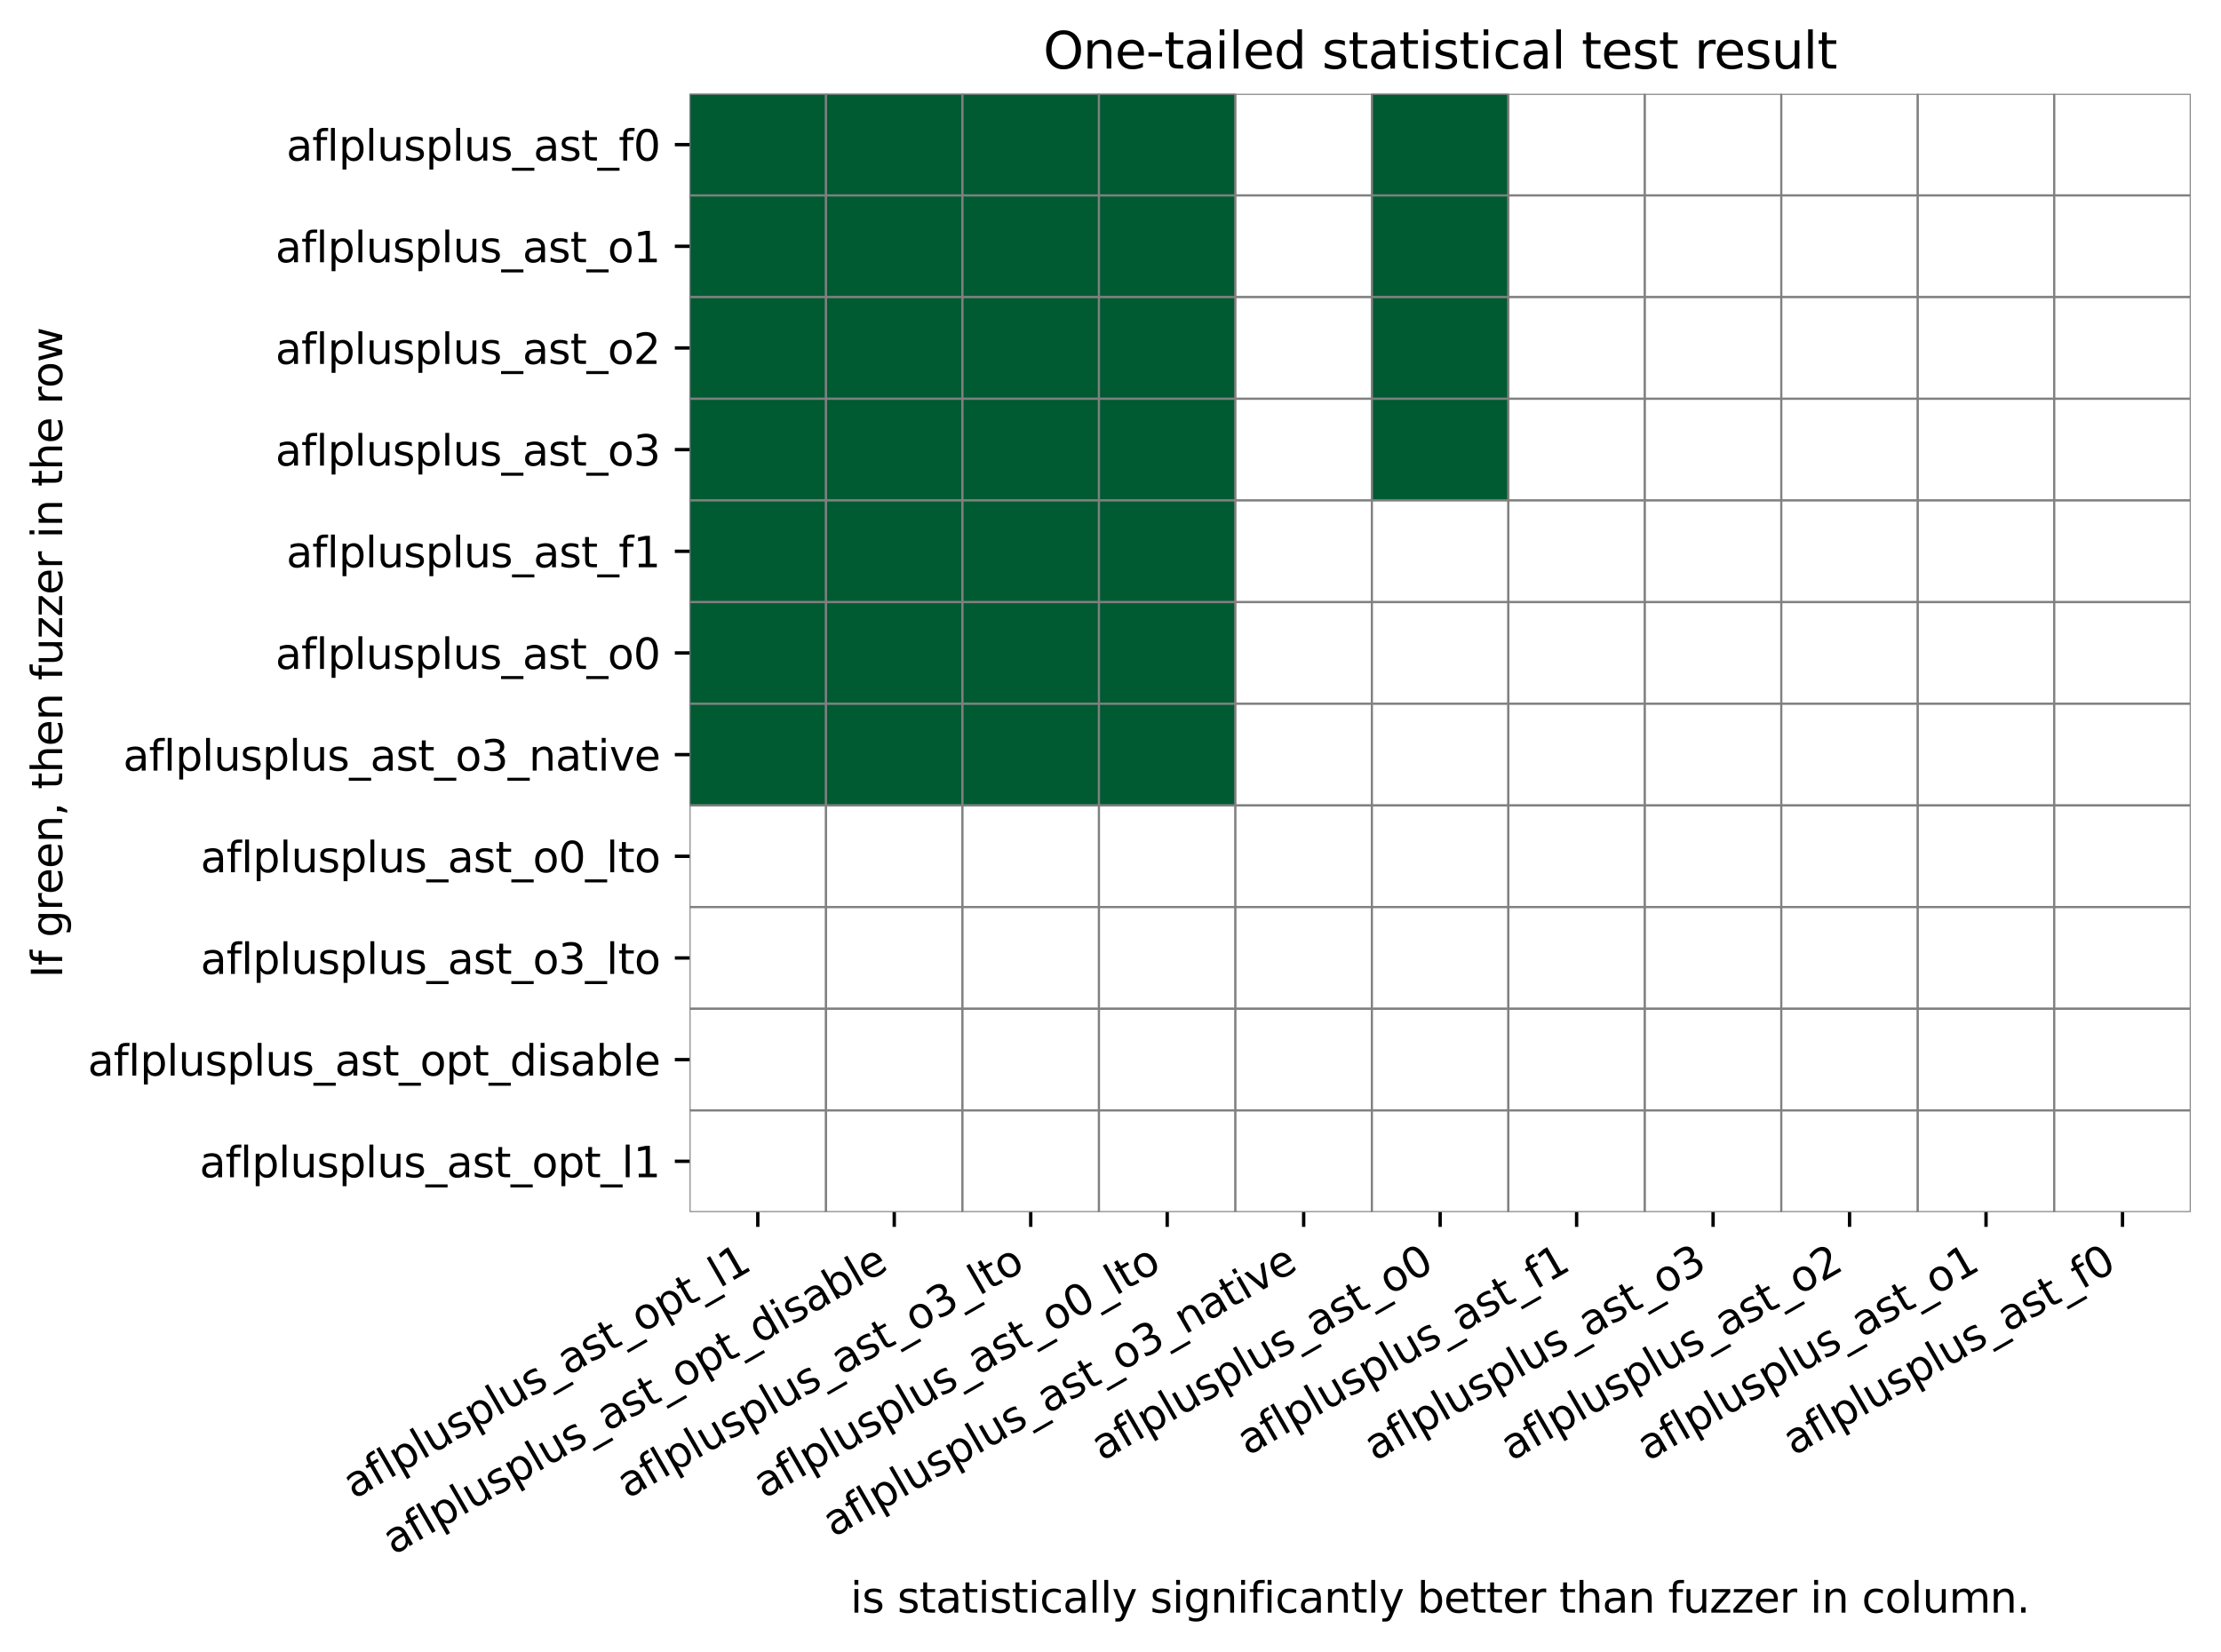 <?xml version="1.0" encoding="utf-8" standalone="no"?>
<!DOCTYPE svg PUBLIC "-//W3C//DTD SVG 1.1//EN"
  "http://www.w3.org/Graphics/SVG/1.1/DTD/svg11.dtd">
<svg xmlns:xlink="http://www.w3.org/1999/xlink" width="528.361pt" height="393.012pt" viewBox="0 0 528.361 393.012" xmlns="http://www.w3.org/2000/svg" version="1.1">
 <defs>
  <style type="text/css">*{stroke-linejoin: round; stroke-linecap: butt}</style>
 </defs>
 <g id="figure_1">
  <g id="patch_1">
   <path d="M 0 393.012 
L 528.361 393.012 
L 528.361 -0 
L 0 -0 
z
" style="fill: #ffffff"/>
  </g>
  <g id="axes_1">
   <g id="patch_2">
    <path d="M 164.041 288.43 
L 521.161 288.43 
L 521.161 22.318 
L 164.041 22.318 
z
" style="fill: #ffffff"/>
   </g>
   <g id="QuadMesh_1">
    <path d="M 164.041 22.318 
L 196.506 22.318 
L 196.506 46.51 
L 164.041 46.51 
L 164.041 22.318 
" clip-path="url(#pb44a4083f5)" style="fill: #005a32; stroke: #808080; stroke-width: 0.5"/>
    <path d="M 196.506 22.318 
L 228.972 22.318 
L 228.972 46.51 
L 196.506 46.51 
L 196.506 22.318 
" clip-path="url(#pb44a4083f5)" style="fill: #005a32; stroke: #808080; stroke-width: 0.5"/>
    <path d="M 228.972 22.318 
L 261.437 22.318 
L 261.437 46.51 
L 228.972 46.51 
L 228.972 22.318 
" clip-path="url(#pb44a4083f5)" style="fill: #005a32; stroke: #808080; stroke-width: 0.5"/>
    <path d="M 261.437 22.318 
L 293.902 22.318 
L 293.902 46.51 
L 261.437 46.51 
L 261.437 22.318 
" clip-path="url(#pb44a4083f5)" style="fill: #005a32; stroke: #808080; stroke-width: 0.5"/>
    <path d="M 293.902 22.318 
L 326.368 22.318 
L 326.368 46.51 
L 293.902 46.51 
L 293.902 22.318 
" clip-path="url(#pb44a4083f5)" style="fill: #ffffff; stroke: #808080; stroke-width: 0.5"/>
    <path d="M 326.368 22.318 
L 358.833 22.318 
L 358.833 46.51 
L 326.368 46.51 
L 326.368 22.318 
" clip-path="url(#pb44a4083f5)" style="fill: #005a32; stroke: #808080; stroke-width: 0.5"/>
    <path d="M 358.833 22.318 
L 391.299 22.318 
L 391.299 46.51 
L 358.833 46.51 
L 358.833 22.318 
" clip-path="url(#pb44a4083f5)" style="fill: #ffffff; stroke: #808080; stroke-width: 0.5"/>
    <path d="M 391.299 22.318 
L 423.764 22.318 
L 423.764 46.51 
L 391.299 46.51 
L 391.299 22.318 
" clip-path="url(#pb44a4083f5)" style="fill: #ffffff; stroke: #808080; stroke-width: 0.5"/>
    <path d="M 423.764 22.318 
L 456.23 22.318 
L 456.23 46.51 
L 423.764 46.51 
L 423.764 22.318 
" clip-path="url(#pb44a4083f5)" style="fill: #ffffff; stroke: #808080; stroke-width: 0.5"/>
    <path d="M 456.23 22.318 
L 488.695 22.318 
L 488.695 46.51 
L 456.23 46.51 
L 456.23 22.318 
" clip-path="url(#pb44a4083f5)" style="fill: #ffffff; stroke: #808080; stroke-width: 0.5"/>
    <path d="M 488.695 22.318 
L 521.161 22.318 
L 521.161 46.51 
L 488.695 46.51 
L 488.695 22.318 
" clip-path="url(#pb44a4083f5)" style="fill: #ffffff; stroke: #808080; stroke-width: 0.5"/>
    <path d="M 164.041 46.51 
L 196.506 46.51 
L 196.506 70.702 
L 164.041 70.702 
L 164.041 46.51 
" clip-path="url(#pb44a4083f5)" style="fill: #005a32; stroke: #808080; stroke-width: 0.5"/>
    <path d="M 196.506 46.51 
L 228.972 46.51 
L 228.972 70.702 
L 196.506 70.702 
L 196.506 46.51 
" clip-path="url(#pb44a4083f5)" style="fill: #005a32; stroke: #808080; stroke-width: 0.5"/>
    <path d="M 228.972 46.51 
L 261.437 46.51 
L 261.437 70.702 
L 228.972 70.702 
L 228.972 46.51 
" clip-path="url(#pb44a4083f5)" style="fill: #005a32; stroke: #808080; stroke-width: 0.5"/>
    <path d="M 261.437 46.51 
L 293.902 46.51 
L 293.902 70.702 
L 261.437 70.702 
L 261.437 46.51 
" clip-path="url(#pb44a4083f5)" style="fill: #005a32; stroke: #808080; stroke-width: 0.5"/>
    <path d="M 293.902 46.51 
L 326.368 46.51 
L 326.368 70.702 
L 293.902 70.702 
L 293.902 46.51 
" clip-path="url(#pb44a4083f5)" style="fill: #ffffff; stroke: #808080; stroke-width: 0.5"/>
    <path d="M 326.368 46.51 
L 358.833 46.51 
L 358.833 70.702 
L 326.368 70.702 
L 326.368 46.51 
" clip-path="url(#pb44a4083f5)" style="fill: #005a32; stroke: #808080; stroke-width: 0.5"/>
    <path d="M 358.833 46.51 
L 391.299 46.51 
L 391.299 70.702 
L 358.833 70.702 
L 358.833 46.51 
" clip-path="url(#pb44a4083f5)" style="fill: #ffffff; stroke: #808080; stroke-width: 0.5"/>
    <path d="M 391.299 46.51 
L 423.764 46.51 
L 423.764 70.702 
L 391.299 70.702 
L 391.299 46.51 
" clip-path="url(#pb44a4083f5)" style="fill: #ffffff; stroke: #808080; stroke-width: 0.5"/>
    <path d="M 423.764 46.51 
L 456.23 46.51 
L 456.23 70.702 
L 423.764 70.702 
L 423.764 46.51 
" clip-path="url(#pb44a4083f5)" style="fill: #ffffff; stroke: #808080; stroke-width: 0.5"/>
    <path d="M 456.23 46.51 
L 488.695 46.51 
L 488.695 70.702 
L 456.23 70.702 
L 456.23 46.51 
" clip-path="url(#pb44a4083f5)" style="fill: #ffffff; stroke: #808080; stroke-width: 0.5"/>
    <path d="M 488.695 46.51 
L 521.161 46.51 
L 521.161 70.702 
L 488.695 70.702 
L 488.695 46.51 
" clip-path="url(#pb44a4083f5)" style="fill: #ffffff; stroke: #808080; stroke-width: 0.5"/>
    <path d="M 164.041 70.702 
L 196.506 70.702 
L 196.506 94.894 
L 164.041 94.894 
L 164.041 70.702 
" clip-path="url(#pb44a4083f5)" style="fill: #005a32; stroke: #808080; stroke-width: 0.5"/>
    <path d="M 196.506 70.702 
L 228.972 70.702 
L 228.972 94.894 
L 196.506 94.894 
L 196.506 70.702 
" clip-path="url(#pb44a4083f5)" style="fill: #005a32; stroke: #808080; stroke-width: 0.5"/>
    <path d="M 228.972 70.702 
L 261.437 70.702 
L 261.437 94.894 
L 228.972 94.894 
L 228.972 70.702 
" clip-path="url(#pb44a4083f5)" style="fill: #005a32; stroke: #808080; stroke-width: 0.5"/>
    <path d="M 261.437 70.702 
L 293.902 70.702 
L 293.902 94.894 
L 261.437 94.894 
L 261.437 70.702 
" clip-path="url(#pb44a4083f5)" style="fill: #005a32; stroke: #808080; stroke-width: 0.5"/>
    <path d="M 293.902 70.702 
L 326.368 70.702 
L 326.368 94.894 
L 293.902 94.894 
L 293.902 70.702 
" clip-path="url(#pb44a4083f5)" style="fill: #ffffff; stroke: #808080; stroke-width: 0.5"/>
    <path d="M 326.368 70.702 
L 358.833 70.702 
L 358.833 94.894 
L 326.368 94.894 
L 326.368 70.702 
" clip-path="url(#pb44a4083f5)" style="fill: #005a32; stroke: #808080; stroke-width: 0.5"/>
    <path d="M 358.833 70.702 
L 391.299 70.702 
L 391.299 94.894 
L 358.833 94.894 
L 358.833 70.702 
" clip-path="url(#pb44a4083f5)" style="fill: #ffffff; stroke: #808080; stroke-width: 0.5"/>
    <path d="M 391.299 70.702 
L 423.764 70.702 
L 423.764 94.894 
L 391.299 94.894 
L 391.299 70.702 
" clip-path="url(#pb44a4083f5)" style="fill: #ffffff; stroke: #808080; stroke-width: 0.5"/>
    <path d="M 423.764 70.702 
L 456.23 70.702 
L 456.23 94.894 
L 423.764 94.894 
L 423.764 70.702 
" clip-path="url(#pb44a4083f5)" style="fill: #ffffff; stroke: #808080; stroke-width: 0.5"/>
    <path d="M 456.23 70.702 
L 488.695 70.702 
L 488.695 94.894 
L 456.23 94.894 
L 456.23 70.702 
" clip-path="url(#pb44a4083f5)" style="fill: #ffffff; stroke: #808080; stroke-width: 0.5"/>
    <path d="M 488.695 70.702 
L 521.161 70.702 
L 521.161 94.894 
L 488.695 94.894 
L 488.695 70.702 
" clip-path="url(#pb44a4083f5)" style="fill: #ffffff; stroke: #808080; stroke-width: 0.5"/>
    <path d="M 164.041 94.894 
L 196.506 94.894 
L 196.506 119.086 
L 164.041 119.086 
L 164.041 94.894 
" clip-path="url(#pb44a4083f5)" style="fill: #005a32; stroke: #808080; stroke-width: 0.5"/>
    <path d="M 196.506 94.894 
L 228.972 94.894 
L 228.972 119.086 
L 196.506 119.086 
L 196.506 94.894 
" clip-path="url(#pb44a4083f5)" style="fill: #005a32; stroke: #808080; stroke-width: 0.5"/>
    <path d="M 228.972 94.894 
L 261.437 94.894 
L 261.437 119.086 
L 228.972 119.086 
L 228.972 94.894 
" clip-path="url(#pb44a4083f5)" style="fill: #005a32; stroke: #808080; stroke-width: 0.5"/>
    <path d="M 261.437 94.894 
L 293.902 94.894 
L 293.902 119.086 
L 261.437 119.086 
L 261.437 94.894 
" clip-path="url(#pb44a4083f5)" style="fill: #005a32; stroke: #808080; stroke-width: 0.5"/>
    <path d="M 293.902 94.894 
L 326.368 94.894 
L 326.368 119.086 
L 293.902 119.086 
L 293.902 94.894 
" clip-path="url(#pb44a4083f5)" style="fill: #ffffff; stroke: #808080; stroke-width: 0.5"/>
    <path d="M 326.368 94.894 
L 358.833 94.894 
L 358.833 119.086 
L 326.368 119.086 
L 326.368 94.894 
" clip-path="url(#pb44a4083f5)" style="fill: #005a32; stroke: #808080; stroke-width: 0.5"/>
    <path d="M 358.833 94.894 
L 391.299 94.894 
L 391.299 119.086 
L 358.833 119.086 
L 358.833 94.894 
" clip-path="url(#pb44a4083f5)" style="fill: #ffffff; stroke: #808080; stroke-width: 0.5"/>
    <path d="M 391.299 94.894 
L 423.764 94.894 
L 423.764 119.086 
L 391.299 119.086 
L 391.299 94.894 
" clip-path="url(#pb44a4083f5)" style="fill: #ffffff; stroke: #808080; stroke-width: 0.5"/>
    <path d="M 423.764 94.894 
L 456.23 94.894 
L 456.23 119.086 
L 423.764 119.086 
L 423.764 94.894 
" clip-path="url(#pb44a4083f5)" style="fill: #ffffff; stroke: #808080; stroke-width: 0.5"/>
    <path d="M 456.23 94.894 
L 488.695 94.894 
L 488.695 119.086 
L 456.23 119.086 
L 456.23 94.894 
" clip-path="url(#pb44a4083f5)" style="fill: #ffffff; stroke: #808080; stroke-width: 0.5"/>
    <path d="M 488.695 94.894 
L 521.161 94.894 
L 521.161 119.086 
L 488.695 119.086 
L 488.695 94.894 
" clip-path="url(#pb44a4083f5)" style="fill: #ffffff; stroke: #808080; stroke-width: 0.5"/>
    <path d="M 164.041 119.086 
L 196.506 119.086 
L 196.506 143.278 
L 164.041 143.278 
L 164.041 119.086 
" clip-path="url(#pb44a4083f5)" style="fill: #005a32; stroke: #808080; stroke-width: 0.5"/>
    <path d="M 196.506 119.086 
L 228.972 119.086 
L 228.972 143.278 
L 196.506 143.278 
L 196.506 119.086 
" clip-path="url(#pb44a4083f5)" style="fill: #005a32; stroke: #808080; stroke-width: 0.5"/>
    <path d="M 228.972 119.086 
L 261.437 119.086 
L 261.437 143.278 
L 228.972 143.278 
L 228.972 119.086 
" clip-path="url(#pb44a4083f5)" style="fill: #005a32; stroke: #808080; stroke-width: 0.5"/>
    <path d="M 261.437 119.086 
L 293.902 119.086 
L 293.902 143.278 
L 261.437 143.278 
L 261.437 119.086 
" clip-path="url(#pb44a4083f5)" style="fill: #005a32; stroke: #808080; stroke-width: 0.5"/>
    <path d="M 293.902 119.086 
L 326.368 119.086 
L 326.368 143.278 
L 293.902 143.278 
L 293.902 119.086 
" clip-path="url(#pb44a4083f5)" style="fill: #ffffff; stroke: #808080; stroke-width: 0.5"/>
    <path d="M 326.368 119.086 
L 358.833 119.086 
L 358.833 143.278 
L 326.368 143.278 
L 326.368 119.086 
" clip-path="url(#pb44a4083f5)" style="fill: #ffffff; stroke: #808080; stroke-width: 0.5"/>
    <path d="M 358.833 119.086 
L 391.299 119.086 
L 391.299 143.278 
L 358.833 143.278 
L 358.833 119.086 
" clip-path="url(#pb44a4083f5)" style="fill: #ffffff; stroke: #808080; stroke-width: 0.5"/>
    <path d="M 391.299 119.086 
L 423.764 119.086 
L 423.764 143.278 
L 391.299 143.278 
L 391.299 119.086 
" clip-path="url(#pb44a4083f5)" style="fill: #ffffff; stroke: #808080; stroke-width: 0.5"/>
    <path d="M 423.764 119.086 
L 456.23 119.086 
L 456.23 143.278 
L 423.764 143.278 
L 423.764 119.086 
" clip-path="url(#pb44a4083f5)" style="fill: #ffffff; stroke: #808080; stroke-width: 0.5"/>
    <path d="M 456.23 119.086 
L 488.695 119.086 
L 488.695 143.278 
L 456.23 143.278 
L 456.23 119.086 
" clip-path="url(#pb44a4083f5)" style="fill: #ffffff; stroke: #808080; stroke-width: 0.5"/>
    <path d="M 488.695 119.086 
L 521.161 119.086 
L 521.161 143.278 
L 488.695 143.278 
L 488.695 119.086 
" clip-path="url(#pb44a4083f5)" style="fill: #ffffff; stroke: #808080; stroke-width: 0.5"/>
    <path d="M 164.041 143.278 
L 196.506 143.278 
L 196.506 167.47 
L 164.041 167.47 
L 164.041 143.278 
" clip-path="url(#pb44a4083f5)" style="fill: #005a32; stroke: #808080; stroke-width: 0.5"/>
    <path d="M 196.506 143.278 
L 228.972 143.278 
L 228.972 167.47 
L 196.506 167.47 
L 196.506 143.278 
" clip-path="url(#pb44a4083f5)" style="fill: #005a32; stroke: #808080; stroke-width: 0.5"/>
    <path d="M 228.972 143.278 
L 261.437 143.278 
L 261.437 167.47 
L 228.972 167.47 
L 228.972 143.278 
" clip-path="url(#pb44a4083f5)" style="fill: #005a32; stroke: #808080; stroke-width: 0.5"/>
    <path d="M 261.437 143.278 
L 293.902 143.278 
L 293.902 167.47 
L 261.437 167.47 
L 261.437 143.278 
" clip-path="url(#pb44a4083f5)" style="fill: #005a32; stroke: #808080; stroke-width: 0.5"/>
    <path d="M 293.902 143.278 
L 326.368 143.278 
L 326.368 167.47 
L 293.902 167.47 
L 293.902 143.278 
" clip-path="url(#pb44a4083f5)" style="fill: #ffffff; stroke: #808080; stroke-width: 0.5"/>
    <path d="M 326.368 143.278 
L 358.833 143.278 
L 358.833 167.47 
L 326.368 167.47 
L 326.368 143.278 
" clip-path="url(#pb44a4083f5)" style="fill: #ffffff; stroke: #808080; stroke-width: 0.5"/>
    <path d="M 358.833 143.278 
L 391.299 143.278 
L 391.299 167.47 
L 358.833 167.47 
L 358.833 143.278 
" clip-path="url(#pb44a4083f5)" style="fill: #ffffff; stroke: #808080; stroke-width: 0.5"/>
    <path d="M 391.299 143.278 
L 423.764 143.278 
L 423.764 167.47 
L 391.299 167.47 
L 391.299 143.278 
" clip-path="url(#pb44a4083f5)" style="fill: #ffffff; stroke: #808080; stroke-width: 0.5"/>
    <path d="M 423.764 143.278 
L 456.23 143.278 
L 456.23 167.47 
L 423.764 167.47 
L 423.764 143.278 
" clip-path="url(#pb44a4083f5)" style="fill: #ffffff; stroke: #808080; stroke-width: 0.5"/>
    <path d="M 456.23 143.278 
L 488.695 143.278 
L 488.695 167.47 
L 456.23 167.47 
L 456.23 143.278 
" clip-path="url(#pb44a4083f5)" style="fill: #ffffff; stroke: #808080; stroke-width: 0.5"/>
    <path d="M 488.695 143.278 
L 521.161 143.278 
L 521.161 167.47 
L 488.695 167.47 
L 488.695 143.278 
" clip-path="url(#pb44a4083f5)" style="fill: #ffffff; stroke: #808080; stroke-width: 0.5"/>
    <path d="M 164.041 167.47 
L 196.506 167.47 
L 196.506 191.662 
L 164.041 191.662 
L 164.041 167.47 
" clip-path="url(#pb44a4083f5)" style="fill: #005a32; stroke: #808080; stroke-width: 0.5"/>
    <path d="M 196.506 167.47 
L 228.972 167.47 
L 228.972 191.662 
L 196.506 191.662 
L 196.506 167.47 
" clip-path="url(#pb44a4083f5)" style="fill: #005a32; stroke: #808080; stroke-width: 0.5"/>
    <path d="M 228.972 167.47 
L 261.437 167.47 
L 261.437 191.662 
L 228.972 191.662 
L 228.972 167.47 
" clip-path="url(#pb44a4083f5)" style="fill: #005a32; stroke: #808080; stroke-width: 0.5"/>
    <path d="M 261.437 167.47 
L 293.902 167.47 
L 293.902 191.662 
L 261.437 191.662 
L 261.437 167.47 
" clip-path="url(#pb44a4083f5)" style="fill: #005a32; stroke: #808080; stroke-width: 0.5"/>
    <path d="M 293.902 167.47 
L 326.368 167.47 
L 326.368 191.662 
L 293.902 191.662 
L 293.902 167.47 
" clip-path="url(#pb44a4083f5)" style="fill: #ffffff; stroke: #808080; stroke-width: 0.5"/>
    <path d="M 326.368 167.47 
L 358.833 167.47 
L 358.833 191.662 
L 326.368 191.662 
L 326.368 167.47 
" clip-path="url(#pb44a4083f5)" style="fill: #ffffff; stroke: #808080; stroke-width: 0.5"/>
    <path d="M 358.833 167.47 
L 391.299 167.47 
L 391.299 191.662 
L 358.833 191.662 
L 358.833 167.47 
" clip-path="url(#pb44a4083f5)" style="fill: #ffffff; stroke: #808080; stroke-width: 0.5"/>
    <path d="M 391.299 167.47 
L 423.764 167.47 
L 423.764 191.662 
L 391.299 191.662 
L 391.299 167.47 
" clip-path="url(#pb44a4083f5)" style="fill: #ffffff; stroke: #808080; stroke-width: 0.5"/>
    <path d="M 423.764 167.47 
L 456.23 167.47 
L 456.23 191.662 
L 423.764 191.662 
L 423.764 167.47 
" clip-path="url(#pb44a4083f5)" style="fill: #ffffff; stroke: #808080; stroke-width: 0.5"/>
    <path d="M 456.23 167.47 
L 488.695 167.47 
L 488.695 191.662 
L 456.23 191.662 
L 456.23 167.47 
" clip-path="url(#pb44a4083f5)" style="fill: #ffffff; stroke: #808080; stroke-width: 0.5"/>
    <path d="M 488.695 167.47 
L 521.161 167.47 
L 521.161 191.662 
L 488.695 191.662 
L 488.695 167.47 
" clip-path="url(#pb44a4083f5)" style="fill: #ffffff; stroke: #808080; stroke-width: 0.5"/>
    <path d="M 164.041 191.662 
L 196.506 191.662 
L 196.506 215.854 
L 164.041 215.854 
L 164.041 191.662 
" clip-path="url(#pb44a4083f5)" style="fill: #ffffff; stroke: #808080; stroke-width: 0.5"/>
    <path d="M 196.506 191.662 
L 228.972 191.662 
L 228.972 215.854 
L 196.506 215.854 
L 196.506 191.662 
" clip-path="url(#pb44a4083f5)" style="fill: #ffffff; stroke: #808080; stroke-width: 0.5"/>
    <path d="M 228.972 191.662 
L 261.437 191.662 
L 261.437 215.854 
L 228.972 215.854 
L 228.972 191.662 
" clip-path="url(#pb44a4083f5)" style="fill: #ffffff; stroke: #808080; stroke-width: 0.5"/>
    <path d="M 261.437 191.662 
L 293.902 191.662 
L 293.902 215.854 
L 261.437 215.854 
L 261.437 191.662 
" clip-path="url(#pb44a4083f5)" style="fill: #ffffff; stroke: #808080; stroke-width: 0.5"/>
    <path d="M 293.902 191.662 
L 326.368 191.662 
L 326.368 215.854 
L 293.902 215.854 
L 293.902 191.662 
" clip-path="url(#pb44a4083f5)" style="fill: #ffffff; stroke: #808080; stroke-width: 0.5"/>
    <path d="M 326.368 191.662 
L 358.833 191.662 
L 358.833 215.854 
L 326.368 215.854 
L 326.368 191.662 
" clip-path="url(#pb44a4083f5)" style="fill: #ffffff; stroke: #808080; stroke-width: 0.5"/>
    <path d="M 358.833 191.662 
L 391.299 191.662 
L 391.299 215.854 
L 358.833 215.854 
L 358.833 191.662 
" clip-path="url(#pb44a4083f5)" style="fill: #ffffff; stroke: #808080; stroke-width: 0.5"/>
    <path d="M 391.299 191.662 
L 423.764 191.662 
L 423.764 215.854 
L 391.299 215.854 
L 391.299 191.662 
" clip-path="url(#pb44a4083f5)" style="fill: #ffffff; stroke: #808080; stroke-width: 0.5"/>
    <path d="M 423.764 191.662 
L 456.23 191.662 
L 456.23 215.854 
L 423.764 215.854 
L 423.764 191.662 
" clip-path="url(#pb44a4083f5)" style="fill: #ffffff; stroke: #808080; stroke-width: 0.5"/>
    <path d="M 456.23 191.662 
L 488.695 191.662 
L 488.695 215.854 
L 456.23 215.854 
L 456.23 191.662 
" clip-path="url(#pb44a4083f5)" style="fill: #ffffff; stroke: #808080; stroke-width: 0.5"/>
    <path d="M 488.695 191.662 
L 521.161 191.662 
L 521.161 215.854 
L 488.695 215.854 
L 488.695 191.662 
" clip-path="url(#pb44a4083f5)" style="fill: #ffffff; stroke: #808080; stroke-width: 0.5"/>
    <path d="M 164.041 215.854 
L 196.506 215.854 
L 196.506 240.046 
L 164.041 240.046 
L 164.041 215.854 
" clip-path="url(#pb44a4083f5)" style="fill: #ffffff; stroke: #808080; stroke-width: 0.5"/>
    <path d="M 196.506 215.854 
L 228.972 215.854 
L 228.972 240.046 
L 196.506 240.046 
L 196.506 215.854 
" clip-path="url(#pb44a4083f5)" style="fill: #ffffff; stroke: #808080; stroke-width: 0.5"/>
    <path d="M 228.972 215.854 
L 261.437 215.854 
L 261.437 240.046 
L 228.972 240.046 
L 228.972 215.854 
" clip-path="url(#pb44a4083f5)" style="fill: #ffffff; stroke: #808080; stroke-width: 0.5"/>
    <path d="M 261.437 215.854 
L 293.902 215.854 
L 293.902 240.046 
L 261.437 240.046 
L 261.437 215.854 
" clip-path="url(#pb44a4083f5)" style="fill: #ffffff; stroke: #808080; stroke-width: 0.5"/>
    <path d="M 293.902 215.854 
L 326.368 215.854 
L 326.368 240.046 
L 293.902 240.046 
L 293.902 215.854 
" clip-path="url(#pb44a4083f5)" style="fill: #ffffff; stroke: #808080; stroke-width: 0.5"/>
    <path d="M 326.368 215.854 
L 358.833 215.854 
L 358.833 240.046 
L 326.368 240.046 
L 326.368 215.854 
" clip-path="url(#pb44a4083f5)" style="fill: #ffffff; stroke: #808080; stroke-width: 0.5"/>
    <path d="M 358.833 215.854 
L 391.299 215.854 
L 391.299 240.046 
L 358.833 240.046 
L 358.833 215.854 
" clip-path="url(#pb44a4083f5)" style="fill: #ffffff; stroke: #808080; stroke-width: 0.5"/>
    <path d="M 391.299 215.854 
L 423.764 215.854 
L 423.764 240.046 
L 391.299 240.046 
L 391.299 215.854 
" clip-path="url(#pb44a4083f5)" style="fill: #ffffff; stroke: #808080; stroke-width: 0.5"/>
    <path d="M 423.764 215.854 
L 456.23 215.854 
L 456.23 240.046 
L 423.764 240.046 
L 423.764 215.854 
" clip-path="url(#pb44a4083f5)" style="fill: #ffffff; stroke: #808080; stroke-width: 0.5"/>
    <path d="M 456.23 215.854 
L 488.695 215.854 
L 488.695 240.046 
L 456.23 240.046 
L 456.23 215.854 
" clip-path="url(#pb44a4083f5)" style="fill: #ffffff; stroke: #808080; stroke-width: 0.5"/>
    <path d="M 488.695 215.854 
L 521.161 215.854 
L 521.161 240.046 
L 488.695 240.046 
L 488.695 215.854 
" clip-path="url(#pb44a4083f5)" style="fill: #ffffff; stroke: #808080; stroke-width: 0.5"/>
    <path d="M 164.041 240.046 
L 196.506 240.046 
L 196.506 264.238 
L 164.041 264.238 
L 164.041 240.046 
" clip-path="url(#pb44a4083f5)" style="fill: #ffffff; stroke: #808080; stroke-width: 0.5"/>
    <path d="M 196.506 240.046 
L 228.972 240.046 
L 228.972 264.238 
L 196.506 264.238 
L 196.506 240.046 
" clip-path="url(#pb44a4083f5)" style="fill: #ffffff; stroke: #808080; stroke-width: 0.5"/>
    <path d="M 228.972 240.046 
L 261.437 240.046 
L 261.437 264.238 
L 228.972 264.238 
L 228.972 240.046 
" clip-path="url(#pb44a4083f5)" style="fill: #ffffff; stroke: #808080; stroke-width: 0.5"/>
    <path d="M 261.437 240.046 
L 293.902 240.046 
L 293.902 264.238 
L 261.437 264.238 
L 261.437 240.046 
" clip-path="url(#pb44a4083f5)" style="fill: #ffffff; stroke: #808080; stroke-width: 0.5"/>
    <path d="M 293.902 240.046 
L 326.368 240.046 
L 326.368 264.238 
L 293.902 264.238 
L 293.902 240.046 
" clip-path="url(#pb44a4083f5)" style="fill: #ffffff; stroke: #808080; stroke-width: 0.5"/>
    <path d="M 326.368 240.046 
L 358.833 240.046 
L 358.833 264.238 
L 326.368 264.238 
L 326.368 240.046 
" clip-path="url(#pb44a4083f5)" style="fill: #ffffff; stroke: #808080; stroke-width: 0.5"/>
    <path d="M 358.833 240.046 
L 391.299 240.046 
L 391.299 264.238 
L 358.833 264.238 
L 358.833 240.046 
" clip-path="url(#pb44a4083f5)" style="fill: #ffffff; stroke: #808080; stroke-width: 0.5"/>
    <path d="M 391.299 240.046 
L 423.764 240.046 
L 423.764 264.238 
L 391.299 264.238 
L 391.299 240.046 
" clip-path="url(#pb44a4083f5)" style="fill: #ffffff; stroke: #808080; stroke-width: 0.5"/>
    <path d="M 423.764 240.046 
L 456.23 240.046 
L 456.23 264.238 
L 423.764 264.238 
L 423.764 240.046 
" clip-path="url(#pb44a4083f5)" style="fill: #ffffff; stroke: #808080; stroke-width: 0.5"/>
    <path d="M 456.23 240.046 
L 488.695 240.046 
L 488.695 264.238 
L 456.23 264.238 
L 456.23 240.046 
" clip-path="url(#pb44a4083f5)" style="fill: #ffffff; stroke: #808080; stroke-width: 0.5"/>
    <path d="M 488.695 240.046 
L 521.161 240.046 
L 521.161 264.238 
L 488.695 264.238 
L 488.695 240.046 
" clip-path="url(#pb44a4083f5)" style="fill: #ffffff; stroke: #808080; stroke-width: 0.5"/>
    <path d="M 164.041 264.238 
L 196.506 264.238 
L 196.506 288.43 
L 164.041 288.43 
L 164.041 264.238 
" clip-path="url(#pb44a4083f5)" style="fill: #ffffff; stroke: #808080; stroke-width: 0.5"/>
    <path d="M 196.506 264.238 
L 228.972 264.238 
L 228.972 288.43 
L 196.506 288.43 
L 196.506 264.238 
" clip-path="url(#pb44a4083f5)" style="fill: #ffffff; stroke: #808080; stroke-width: 0.5"/>
    <path d="M 228.972 264.238 
L 261.437 264.238 
L 261.437 288.43 
L 228.972 288.43 
L 228.972 264.238 
" clip-path="url(#pb44a4083f5)" style="fill: #ffffff; stroke: #808080; stroke-width: 0.5"/>
    <path d="M 261.437 264.238 
L 293.902 264.238 
L 293.902 288.43 
L 261.437 288.43 
L 261.437 264.238 
" clip-path="url(#pb44a4083f5)" style="fill: #ffffff; stroke: #808080; stroke-width: 0.5"/>
    <path d="M 293.902 264.238 
L 326.368 264.238 
L 326.368 288.43 
L 293.902 288.43 
L 293.902 264.238 
" clip-path="url(#pb44a4083f5)" style="fill: #ffffff; stroke: #808080; stroke-width: 0.5"/>
    <path d="M 326.368 264.238 
L 358.833 264.238 
L 358.833 288.43 
L 326.368 288.43 
L 326.368 264.238 
" clip-path="url(#pb44a4083f5)" style="fill: #ffffff; stroke: #808080; stroke-width: 0.5"/>
    <path d="M 358.833 264.238 
L 391.299 264.238 
L 391.299 288.43 
L 358.833 288.43 
L 358.833 264.238 
" clip-path="url(#pb44a4083f5)" style="fill: #ffffff; stroke: #808080; stroke-width: 0.5"/>
    <path d="M 391.299 264.238 
L 423.764 264.238 
L 423.764 288.43 
L 391.299 288.43 
L 391.299 264.238 
" clip-path="url(#pb44a4083f5)" style="fill: #ffffff; stroke: #808080; stroke-width: 0.5"/>
    <path d="M 423.764 264.238 
L 456.23 264.238 
L 456.23 288.43 
L 423.764 288.43 
L 423.764 264.238 
" clip-path="url(#pb44a4083f5)" style="fill: #ffffff; stroke: #808080; stroke-width: 0.5"/>
    <path d="M 456.23 264.238 
L 488.695 264.238 
L 488.695 288.43 
L 456.23 288.43 
L 456.23 264.238 
" clip-path="url(#pb44a4083f5)" style="fill: #ffffff; stroke: #808080; stroke-width: 0.5"/>
    <path d="M 488.695 264.238 
L 521.161 264.238 
L 521.161 288.43 
L 488.695 288.43 
L 488.695 264.238 
" clip-path="url(#pb44a4083f5)" style="fill: #ffffff; stroke: #808080; stroke-width: 0.5"/>
   </g>
   <g id="matplotlib.axis_1">
    <g id="xtick_1">
     <g id="line2d_1">
      <defs>
       <path id="mdf4d28cc1a" d="M 0 0 
L 0 3.5 
" style="stroke: #000000; stroke-width: 0.8"/>
      </defs>
      <g>
       <use xlink:href="#mdf4d28cc1a" x="180.273" y="288.43" style="stroke: #000000; stroke-width: 0.8"/>
      </g>
     </g>
     <g id="text_1">
      <!-- aflplusplus_ast_opt_l1 -->
      <g transform="translate(84.213 356.79)rotate(-30)scale(0.1 -0.1)">
       <defs>
        <path id="DejaVuSans-61" d="M 2194 1759 
Q 1497 1759 1228 1600 
Q 959 1441 959 1056 
Q 959 750 1161 570 
Q 1363 391 1709 391 
Q 2188 391 2477 730 
Q 2766 1069 2766 1631 
L 2766 1759 
L 2194 1759 
z
M 3341 1997 
L 3341 0 
L 2766 0 
L 2766 531 
Q 2569 213 2275 61 
Q 1981 -91 1556 -91 
Q 1019 -91 701 211 
Q 384 513 384 1019 
Q 384 1609 779 1909 
Q 1175 2209 1959 2209 
L 2766 2209 
L 2766 2266 
Q 2766 2663 2505 2880 
Q 2244 3097 1772 3097 
Q 1472 3097 1187 3025 
Q 903 2953 641 2809 
L 641 3341 
Q 956 3463 1253 3523 
Q 1550 3584 1831 3584 
Q 2591 3584 2966 3190 
Q 3341 2797 3341 1997 
z
" transform="scale(0.016)"/>
        <path id="DejaVuSans-66" d="M 2375 4863 
L 2375 4384 
L 1825 4384 
Q 1516 4384 1395 4259 
Q 1275 4134 1275 3809 
L 1275 3500 
L 2222 3500 
L 2222 3053 
L 1275 3053 
L 1275 0 
L 697 0 
L 697 3053 
L 147 3053 
L 147 3500 
L 697 3500 
L 697 3744 
Q 697 4328 969 4595 
Q 1241 4863 1831 4863 
L 2375 4863 
z
" transform="scale(0.016)"/>
        <path id="DejaVuSans-6c" d="M 603 4863 
L 1178 4863 
L 1178 0 
L 603 0 
L 603 4863 
z
" transform="scale(0.016)"/>
        <path id="DejaVuSans-70" d="M 1159 525 
L 1159 -1331 
L 581 -1331 
L 581 3500 
L 1159 3500 
L 1159 2969 
Q 1341 3281 1617 3432 
Q 1894 3584 2278 3584 
Q 2916 3584 3314 3078 
Q 3713 2572 3713 1747 
Q 3713 922 3314 415 
Q 2916 -91 2278 -91 
Q 1894 -91 1617 61 
Q 1341 213 1159 525 
z
M 3116 1747 
Q 3116 2381 2855 2742 
Q 2594 3103 2138 3103 
Q 1681 3103 1420 2742 
Q 1159 2381 1159 1747 
Q 1159 1113 1420 752 
Q 1681 391 2138 391 
Q 2594 391 2855 752 
Q 3116 1113 3116 1747 
z
" transform="scale(0.016)"/>
        <path id="DejaVuSans-75" d="M 544 1381 
L 544 3500 
L 1119 3500 
L 1119 1403 
Q 1119 906 1312 657 
Q 1506 409 1894 409 
Q 2359 409 2629 706 
Q 2900 1003 2900 1516 
L 2900 3500 
L 3475 3500 
L 3475 0 
L 2900 0 
L 2900 538 
Q 2691 219 2414 64 
Q 2138 -91 1772 -91 
Q 1169 -91 856 284 
Q 544 659 544 1381 
z
M 1991 3584 
L 1991 3584 
z
" transform="scale(0.016)"/>
        <path id="DejaVuSans-73" d="M 2834 3397 
L 2834 2853 
Q 2591 2978 2328 3040 
Q 2066 3103 1784 3103 
Q 1356 3103 1142 2972 
Q 928 2841 928 2578 
Q 928 2378 1081 2264 
Q 1234 2150 1697 2047 
L 1894 2003 
Q 2506 1872 2764 1633 
Q 3022 1394 3022 966 
Q 3022 478 2636 193 
Q 2250 -91 1575 -91 
Q 1294 -91 989 -36 
Q 684 19 347 128 
L 347 722 
Q 666 556 975 473 
Q 1284 391 1588 391 
Q 1994 391 2212 530 
Q 2431 669 2431 922 
Q 2431 1156 2273 1281 
Q 2116 1406 1581 1522 
L 1381 1569 
Q 847 1681 609 1914 
Q 372 2147 372 2553 
Q 372 3047 722 3315 
Q 1072 3584 1716 3584 
Q 2034 3584 2315 3537 
Q 2597 3491 2834 3397 
z
" transform="scale(0.016)"/>
        <path id="DejaVuSans-5f" d="M 3263 -1063 
L 3263 -1509 
L -63 -1509 
L -63 -1063 
L 3263 -1063 
z
" transform="scale(0.016)"/>
        <path id="DejaVuSans-74" d="M 1172 4494 
L 1172 3500 
L 2356 3500 
L 2356 3053 
L 1172 3053 
L 1172 1153 
Q 1172 725 1289 603 
Q 1406 481 1766 481 
L 2356 481 
L 2356 0 
L 1766 0 
Q 1100 0 847 248 
Q 594 497 594 1153 
L 594 3053 
L 172 3053 
L 172 3500 
L 594 3500 
L 594 4494 
L 1172 4494 
z
" transform="scale(0.016)"/>
        <path id="DejaVuSans-6f" d="M 1959 3097 
Q 1497 3097 1228 2736 
Q 959 2375 959 1747 
Q 959 1119 1226 758 
Q 1494 397 1959 397 
Q 2419 397 2687 759 
Q 2956 1122 2956 1747 
Q 2956 2369 2687 2733 
Q 2419 3097 1959 3097 
z
M 1959 3584 
Q 2709 3584 3137 3096 
Q 3566 2609 3566 1747 
Q 3566 888 3137 398 
Q 2709 -91 1959 -91 
Q 1206 -91 779 398 
Q 353 888 353 1747 
Q 353 2609 779 3096 
Q 1206 3584 1959 3584 
z
" transform="scale(0.016)"/>
        <path id="DejaVuSans-31" d="M 794 531 
L 1825 531 
L 1825 4091 
L 703 3866 
L 703 4441 
L 1819 4666 
L 2450 4666 
L 2450 531 
L 3481 531 
L 3481 0 
L 794 0 
L 794 531 
z
" transform="scale(0.016)"/>
       </defs>
       <use xlink:href="#DejaVuSans-61"/>
       <use xlink:href="#DejaVuSans-66" x="61.279"/>
       <use xlink:href="#DejaVuSans-6c" x="96.484"/>
       <use xlink:href="#DejaVuSans-70" x="124.268"/>
       <use xlink:href="#DejaVuSans-6c" x="187.744"/>
       <use xlink:href="#DejaVuSans-75" x="215.527"/>
       <use xlink:href="#DejaVuSans-73" x="278.906"/>
       <use xlink:href="#DejaVuSans-70" x="331.006"/>
       <use xlink:href="#DejaVuSans-6c" x="394.482"/>
       <use xlink:href="#DejaVuSans-75" x="422.266"/>
       <use xlink:href="#DejaVuSans-73" x="485.645"/>
       <use xlink:href="#DejaVuSans-5f" x="537.744"/>
       <use xlink:href="#DejaVuSans-61" x="587.744"/>
       <use xlink:href="#DejaVuSans-73" x="649.023"/>
       <use xlink:href="#DejaVuSans-74" x="701.123"/>
       <use xlink:href="#DejaVuSans-5f" x="740.332"/>
       <use xlink:href="#DejaVuSans-6f" x="790.332"/>
       <use xlink:href="#DejaVuSans-70" x="851.514"/>
       <use xlink:href="#DejaVuSans-74" x="914.99"/>
       <use xlink:href="#DejaVuSans-5f" x="954.199"/>
       <use xlink:href="#DejaVuSans-6c" x="1004.199"/>
       <use xlink:href="#DejaVuSans-31" x="1031.982"/>
      </g>
     </g>
    </g>
    <g id="xtick_2">
     <g id="line2d_2">
      <g>
       <use xlink:href="#mdf4d28cc1a" x="212.739" y="288.43" style="stroke: #000000; stroke-width: 0.8"/>
      </g>
     </g>
     <g id="text_2">
      <!-- aflplusplus_ast_opt_disable -->
      <g transform="translate(93.64 370.092)rotate(-30)scale(0.1 -0.1)">
       <defs>
        <path id="DejaVuSans-64" d="M 2906 2969 
L 2906 4863 
L 3481 4863 
L 3481 0 
L 2906 0 
L 2906 525 
Q 2725 213 2448 61 
Q 2172 -91 1784 -91 
Q 1150 -91 751 415 
Q 353 922 353 1747 
Q 353 2572 751 3078 
Q 1150 3584 1784 3584 
Q 2172 3584 2448 3432 
Q 2725 3281 2906 2969 
z
M 947 1747 
Q 947 1113 1208 752 
Q 1469 391 1925 391 
Q 2381 391 2643 752 
Q 2906 1113 2906 1747 
Q 2906 2381 2643 2742 
Q 2381 3103 1925 3103 
Q 1469 3103 1208 2742 
Q 947 2381 947 1747 
z
" transform="scale(0.016)"/>
        <path id="DejaVuSans-69" d="M 603 3500 
L 1178 3500 
L 1178 0 
L 603 0 
L 603 3500 
z
M 603 4863 
L 1178 4863 
L 1178 4134 
L 603 4134 
L 603 4863 
z
" transform="scale(0.016)"/>
        <path id="DejaVuSans-62" d="M 3116 1747 
Q 3116 2381 2855 2742 
Q 2594 3103 2138 3103 
Q 1681 3103 1420 2742 
Q 1159 2381 1159 1747 
Q 1159 1113 1420 752 
Q 1681 391 2138 391 
Q 2594 391 2855 752 
Q 3116 1113 3116 1747 
z
M 1159 2969 
Q 1341 3281 1617 3432 
Q 1894 3584 2278 3584 
Q 2916 3584 3314 3078 
Q 3713 2572 3713 1747 
Q 3713 922 3314 415 
Q 2916 -91 2278 -91 
Q 1894 -91 1617 61 
Q 1341 213 1159 525 
L 1159 0 
L 581 0 
L 581 4863 
L 1159 4863 
L 1159 2969 
z
" transform="scale(0.016)"/>
        <path id="DejaVuSans-65" d="M 3597 1894 
L 3597 1613 
L 953 1613 
Q 991 1019 1311 708 
Q 1631 397 2203 397 
Q 2534 397 2845 478 
Q 3156 559 3463 722 
L 3463 178 
Q 3153 47 2828 -22 
Q 2503 -91 2169 -91 
Q 1331 -91 842 396 
Q 353 884 353 1716 
Q 353 2575 817 3079 
Q 1281 3584 2069 3584 
Q 2775 3584 3186 3129 
Q 3597 2675 3597 1894 
z
M 3022 2063 
Q 3016 2534 2758 2815 
Q 2500 3097 2075 3097 
Q 1594 3097 1305 2825 
Q 1016 2553 972 2059 
L 3022 2063 
z
" transform="scale(0.016)"/>
       </defs>
       <use xlink:href="#DejaVuSans-61"/>
       <use xlink:href="#DejaVuSans-66" x="61.279"/>
       <use xlink:href="#DejaVuSans-6c" x="96.484"/>
       <use xlink:href="#DejaVuSans-70" x="124.268"/>
       <use xlink:href="#DejaVuSans-6c" x="187.744"/>
       <use xlink:href="#DejaVuSans-75" x="215.527"/>
       <use xlink:href="#DejaVuSans-73" x="278.906"/>
       <use xlink:href="#DejaVuSans-70" x="331.006"/>
       <use xlink:href="#DejaVuSans-6c" x="394.482"/>
       <use xlink:href="#DejaVuSans-75" x="422.266"/>
       <use xlink:href="#DejaVuSans-73" x="485.645"/>
       <use xlink:href="#DejaVuSans-5f" x="537.744"/>
       <use xlink:href="#DejaVuSans-61" x="587.744"/>
       <use xlink:href="#DejaVuSans-73" x="649.023"/>
       <use xlink:href="#DejaVuSans-74" x="701.123"/>
       <use xlink:href="#DejaVuSans-5f" x="740.332"/>
       <use xlink:href="#DejaVuSans-6f" x="790.332"/>
       <use xlink:href="#DejaVuSans-70" x="851.514"/>
       <use xlink:href="#DejaVuSans-74" x="914.99"/>
       <use xlink:href="#DejaVuSans-5f" x="954.199"/>
       <use xlink:href="#DejaVuSans-64" x="1004.199"/>
       <use xlink:href="#DejaVuSans-69" x="1067.676"/>
       <use xlink:href="#DejaVuSans-73" x="1095.459"/>
       <use xlink:href="#DejaVuSans-61" x="1147.559"/>
       <use xlink:href="#DejaVuSans-62" x="1208.838"/>
       <use xlink:href="#DejaVuSans-6c" x="1272.314"/>
       <use xlink:href="#DejaVuSans-65" x="1300.098"/>
      </g>
     </g>
    </g>
    <g id="xtick_3">
     <g id="line2d_3">
      <g>
       <use xlink:href="#mdf4d28cc1a" x="245.204" y="288.43" style="stroke: #000000; stroke-width: 0.8"/>
      </g>
     </g>
     <g id="text_3">
      <!-- aflplusplus_ast_o3_lto -->
      <g transform="translate(149.343 356.675)rotate(-30)scale(0.1 -0.1)">
       <defs>
        <path id="DejaVuSans-33" d="M 2597 2516 
Q 3050 2419 3304 2112 
Q 3559 1806 3559 1356 
Q 3559 666 3084 287 
Q 2609 -91 1734 -91 
Q 1441 -91 1130 -33 
Q 819 25 488 141 
L 488 750 
Q 750 597 1062 519 
Q 1375 441 1716 441 
Q 2309 441 2620 675 
Q 2931 909 2931 1356 
Q 2931 1769 2642 2001 
Q 2353 2234 1838 2234 
L 1294 2234 
L 1294 2753 
L 1863 2753 
Q 2328 2753 2575 2939 
Q 2822 3125 2822 3475 
Q 2822 3834 2567 4026 
Q 2313 4219 1838 4219 
Q 1578 4219 1281 4162 
Q 984 4106 628 3988 
L 628 4550 
Q 988 4650 1302 4700 
Q 1616 4750 1894 4750 
Q 2613 4750 3031 4423 
Q 3450 4097 3450 3541 
Q 3450 3153 3228 2886 
Q 3006 2619 2597 2516 
z
" transform="scale(0.016)"/>
       </defs>
       <use xlink:href="#DejaVuSans-61"/>
       <use xlink:href="#DejaVuSans-66" x="61.279"/>
       <use xlink:href="#DejaVuSans-6c" x="96.484"/>
       <use xlink:href="#DejaVuSans-70" x="124.268"/>
       <use xlink:href="#DejaVuSans-6c" x="187.744"/>
       <use xlink:href="#DejaVuSans-75" x="215.527"/>
       <use xlink:href="#DejaVuSans-73" x="278.906"/>
       <use xlink:href="#DejaVuSans-70" x="331.006"/>
       <use xlink:href="#DejaVuSans-6c" x="394.482"/>
       <use xlink:href="#DejaVuSans-75" x="422.266"/>
       <use xlink:href="#DejaVuSans-73" x="485.645"/>
       <use xlink:href="#DejaVuSans-5f" x="537.744"/>
       <use xlink:href="#DejaVuSans-61" x="587.744"/>
       <use xlink:href="#DejaVuSans-73" x="649.023"/>
       <use xlink:href="#DejaVuSans-74" x="701.123"/>
       <use xlink:href="#DejaVuSans-5f" x="740.332"/>
       <use xlink:href="#DejaVuSans-6f" x="790.332"/>
       <use xlink:href="#DejaVuSans-33" x="851.514"/>
       <use xlink:href="#DejaVuSans-5f" x="915.137"/>
       <use xlink:href="#DejaVuSans-6c" x="965.137"/>
       <use xlink:href="#DejaVuSans-74" x="992.92"/>
       <use xlink:href="#DejaVuSans-6f" x="1032.129"/>
      </g>
     </g>
    </g>
    <g id="xtick_4">
     <g id="line2d_4">
      <g>
       <use xlink:href="#mdf4d28cc1a" x="277.67" y="288.43" style="stroke: #000000; stroke-width: 0.8"/>
      </g>
     </g>
     <g id="text_4">
      <!-- aflplusplus_ast_o0_lto -->
      <g transform="translate(181.809 356.675)rotate(-30)scale(0.1 -0.1)">
       <defs>
        <path id="DejaVuSans-30" d="M 2034 4250 
Q 1547 4250 1301 3770 
Q 1056 3291 1056 2328 
Q 1056 1369 1301 889 
Q 1547 409 2034 409 
Q 2525 409 2770 889 
Q 3016 1369 3016 2328 
Q 3016 3291 2770 3770 
Q 2525 4250 2034 4250 
z
M 2034 4750 
Q 2819 4750 3233 4129 
Q 3647 3509 3647 2328 
Q 3647 1150 3233 529 
Q 2819 -91 2034 -91 
Q 1250 -91 836 529 
Q 422 1150 422 2328 
Q 422 3509 836 4129 
Q 1250 4750 2034 4750 
z
" transform="scale(0.016)"/>
       </defs>
       <use xlink:href="#DejaVuSans-61"/>
       <use xlink:href="#DejaVuSans-66" x="61.279"/>
       <use xlink:href="#DejaVuSans-6c" x="96.484"/>
       <use xlink:href="#DejaVuSans-70" x="124.268"/>
       <use xlink:href="#DejaVuSans-6c" x="187.744"/>
       <use xlink:href="#DejaVuSans-75" x="215.527"/>
       <use xlink:href="#DejaVuSans-73" x="278.906"/>
       <use xlink:href="#DejaVuSans-70" x="331.006"/>
       <use xlink:href="#DejaVuSans-6c" x="394.482"/>
       <use xlink:href="#DejaVuSans-75" x="422.266"/>
       <use xlink:href="#DejaVuSans-73" x="485.645"/>
       <use xlink:href="#DejaVuSans-5f" x="537.744"/>
       <use xlink:href="#DejaVuSans-61" x="587.744"/>
       <use xlink:href="#DejaVuSans-73" x="649.023"/>
       <use xlink:href="#DejaVuSans-74" x="701.123"/>
       <use xlink:href="#DejaVuSans-5f" x="740.332"/>
       <use xlink:href="#DejaVuSans-6f" x="790.332"/>
       <use xlink:href="#DejaVuSans-30" x="851.514"/>
       <use xlink:href="#DejaVuSans-5f" x="915.137"/>
       <use xlink:href="#DejaVuSans-6c" x="965.137"/>
       <use xlink:href="#DejaVuSans-74" x="992.92"/>
       <use xlink:href="#DejaVuSans-6f" x="1032.129"/>
      </g>
     </g>
    </g>
    <g id="xtick_5">
     <g id="line2d_5">
      <g>
       <use xlink:href="#mdf4d28cc1a" x="310.135" y="288.43" style="stroke: #000000; stroke-width: 0.8"/>
      </g>
     </g>
     <g id="text_5">
      <!-- aflplusplus_ast_o3_native -->
      <g transform="translate(198.323 365.885)rotate(-30)scale(0.1 -0.1)">
       <defs>
        <path id="DejaVuSans-6e" d="M 3513 2113 
L 3513 0 
L 2938 0 
L 2938 2094 
Q 2938 2591 2744 2837 
Q 2550 3084 2163 3084 
Q 1697 3084 1428 2787 
Q 1159 2491 1159 1978 
L 1159 0 
L 581 0 
L 581 3500 
L 1159 3500 
L 1159 2956 
Q 1366 3272 1645 3428 
Q 1925 3584 2291 3584 
Q 2894 3584 3203 3211 
Q 3513 2838 3513 2113 
z
" transform="scale(0.016)"/>
        <path id="DejaVuSans-76" d="M 191 3500 
L 800 3500 
L 1894 563 
L 2988 3500 
L 3597 3500 
L 2284 0 
L 1503 0 
L 191 3500 
z
" transform="scale(0.016)"/>
       </defs>
       <use xlink:href="#DejaVuSans-61"/>
       <use xlink:href="#DejaVuSans-66" x="61.279"/>
       <use xlink:href="#DejaVuSans-6c" x="96.484"/>
       <use xlink:href="#DejaVuSans-70" x="124.268"/>
       <use xlink:href="#DejaVuSans-6c" x="187.744"/>
       <use xlink:href="#DejaVuSans-75" x="215.527"/>
       <use xlink:href="#DejaVuSans-73" x="278.906"/>
       <use xlink:href="#DejaVuSans-70" x="331.006"/>
       <use xlink:href="#DejaVuSans-6c" x="394.482"/>
       <use xlink:href="#DejaVuSans-75" x="422.266"/>
       <use xlink:href="#DejaVuSans-73" x="485.645"/>
       <use xlink:href="#DejaVuSans-5f" x="537.744"/>
       <use xlink:href="#DejaVuSans-61" x="587.744"/>
       <use xlink:href="#DejaVuSans-73" x="649.023"/>
       <use xlink:href="#DejaVuSans-74" x="701.123"/>
       <use xlink:href="#DejaVuSans-5f" x="740.332"/>
       <use xlink:href="#DejaVuSans-6f" x="790.332"/>
       <use xlink:href="#DejaVuSans-33" x="851.514"/>
       <use xlink:href="#DejaVuSans-5f" x="915.137"/>
       <use xlink:href="#DejaVuSans-6e" x="965.137"/>
       <use xlink:href="#DejaVuSans-61" x="1028.516"/>
       <use xlink:href="#DejaVuSans-74" x="1089.795"/>
       <use xlink:href="#DejaVuSans-69" x="1129.004"/>
       <use xlink:href="#DejaVuSans-76" x="1156.787"/>
       <use xlink:href="#DejaVuSans-65" x="1215.967"/>
      </g>
     </g>
    </g>
    <g id="xtick_6">
     <g id="line2d_6">
      <g>
       <use xlink:href="#mdf4d28cc1a" x="342.601" y="288.43" style="stroke: #000000; stroke-width: 0.8"/>
      </g>
     </g>
     <g id="text_6">
      <!-- aflplusplus_ast_o0 -->
      <g transform="translate(262.17 347.767)rotate(-30)scale(0.1 -0.1)">
       <use xlink:href="#DejaVuSans-61"/>
       <use xlink:href="#DejaVuSans-66" x="61.279"/>
       <use xlink:href="#DejaVuSans-6c" x="96.484"/>
       <use xlink:href="#DejaVuSans-70" x="124.268"/>
       <use xlink:href="#DejaVuSans-6c" x="187.744"/>
       <use xlink:href="#DejaVuSans-75" x="215.527"/>
       <use xlink:href="#DejaVuSans-73" x="278.906"/>
       <use xlink:href="#DejaVuSans-70" x="331.006"/>
       <use xlink:href="#DejaVuSans-6c" x="394.482"/>
       <use xlink:href="#DejaVuSans-75" x="422.266"/>
       <use xlink:href="#DejaVuSans-73" x="485.645"/>
       <use xlink:href="#DejaVuSans-5f" x="537.744"/>
       <use xlink:href="#DejaVuSans-61" x="587.744"/>
       <use xlink:href="#DejaVuSans-73" x="649.023"/>
       <use xlink:href="#DejaVuSans-74" x="701.123"/>
       <use xlink:href="#DejaVuSans-5f" x="740.332"/>
       <use xlink:href="#DejaVuSans-6f" x="790.332"/>
       <use xlink:href="#DejaVuSans-30" x="851.514"/>
      </g>
     </g>
    </g>
    <g id="xtick_7">
     <g id="line2d_7">
      <g>
       <use xlink:href="#mdf4d28cc1a" x="375.066" y="288.43" style="stroke: #000000; stroke-width: 0.8"/>
      </g>
     </g>
     <g id="text_7">
      <!-- aflplusplus_ast_f1 -->
      <g transform="translate(296.885 346.468)rotate(-30)scale(0.1 -0.1)">
       <use xlink:href="#DejaVuSans-61"/>
       <use xlink:href="#DejaVuSans-66" x="61.279"/>
       <use xlink:href="#DejaVuSans-6c" x="96.484"/>
       <use xlink:href="#DejaVuSans-70" x="124.268"/>
       <use xlink:href="#DejaVuSans-6c" x="187.744"/>
       <use xlink:href="#DejaVuSans-75" x="215.527"/>
       <use xlink:href="#DejaVuSans-73" x="278.906"/>
       <use xlink:href="#DejaVuSans-70" x="331.006"/>
       <use xlink:href="#DejaVuSans-6c" x="394.482"/>
       <use xlink:href="#DejaVuSans-75" x="422.266"/>
       <use xlink:href="#DejaVuSans-73" x="485.645"/>
       <use xlink:href="#DejaVuSans-5f" x="537.744"/>
       <use xlink:href="#DejaVuSans-61" x="587.744"/>
       <use xlink:href="#DejaVuSans-73" x="649.023"/>
       <use xlink:href="#DejaVuSans-74" x="701.123"/>
       <use xlink:href="#DejaVuSans-5f" x="740.332"/>
       <use xlink:href="#DejaVuSans-66" x="790.332"/>
       <use xlink:href="#DejaVuSans-31" x="825.537"/>
      </g>
     </g>
    </g>
    <g id="xtick_8">
     <g id="line2d_8">
      <g>
       <use xlink:href="#mdf4d28cc1a" x="407.532" y="288.43" style="stroke: #000000; stroke-width: 0.8"/>
      </g>
     </g>
     <g id="text_8">
      <!-- aflplusplus_ast_o3 -->
      <g transform="translate(327.1 347.767)rotate(-30)scale(0.1 -0.1)">
       <use xlink:href="#DejaVuSans-61"/>
       <use xlink:href="#DejaVuSans-66" x="61.279"/>
       <use xlink:href="#DejaVuSans-6c" x="96.484"/>
       <use xlink:href="#DejaVuSans-70" x="124.268"/>
       <use xlink:href="#DejaVuSans-6c" x="187.744"/>
       <use xlink:href="#DejaVuSans-75" x="215.527"/>
       <use xlink:href="#DejaVuSans-73" x="278.906"/>
       <use xlink:href="#DejaVuSans-70" x="331.006"/>
       <use xlink:href="#DejaVuSans-6c" x="394.482"/>
       <use xlink:href="#DejaVuSans-75" x="422.266"/>
       <use xlink:href="#DejaVuSans-73" x="485.645"/>
       <use xlink:href="#DejaVuSans-5f" x="537.744"/>
       <use xlink:href="#DejaVuSans-61" x="587.744"/>
       <use xlink:href="#DejaVuSans-73" x="649.023"/>
       <use xlink:href="#DejaVuSans-74" x="701.123"/>
       <use xlink:href="#DejaVuSans-5f" x="740.332"/>
       <use xlink:href="#DejaVuSans-6f" x="790.332"/>
       <use xlink:href="#DejaVuSans-33" x="851.514"/>
      </g>
     </g>
    </g>
    <g id="xtick_9">
     <g id="line2d_9">
      <g>
       <use xlink:href="#mdf4d28cc1a" x="439.997" y="288.43" style="stroke: #000000; stroke-width: 0.8"/>
      </g>
     </g>
     <g id="text_9">
      <!-- aflplusplus_ast_o2 -->
      <g transform="translate(359.566 347.767)rotate(-30)scale(0.1 -0.1)">
       <defs>
        <path id="DejaVuSans-32" d="M 1228 531 
L 3431 531 
L 3431 0 
L 469 0 
L 469 531 
Q 828 903 1448 1529 
Q 2069 2156 2228 2338 
Q 2531 2678 2651 2914 
Q 2772 3150 2772 3378 
Q 2772 3750 2511 3984 
Q 2250 4219 1831 4219 
Q 1534 4219 1204 4116 
Q 875 4013 500 3803 
L 500 4441 
Q 881 4594 1212 4672 
Q 1544 4750 1819 4750 
Q 2544 4750 2975 4387 
Q 3406 4025 3406 3419 
Q 3406 3131 3298 2873 
Q 3191 2616 2906 2266 
Q 2828 2175 2409 1742 
Q 1991 1309 1228 531 
z
" transform="scale(0.016)"/>
       </defs>
       <use xlink:href="#DejaVuSans-61"/>
       <use xlink:href="#DejaVuSans-66" x="61.279"/>
       <use xlink:href="#DejaVuSans-6c" x="96.484"/>
       <use xlink:href="#DejaVuSans-70" x="124.268"/>
       <use xlink:href="#DejaVuSans-6c" x="187.744"/>
       <use xlink:href="#DejaVuSans-75" x="215.527"/>
       <use xlink:href="#DejaVuSans-73" x="278.906"/>
       <use xlink:href="#DejaVuSans-70" x="331.006"/>
       <use xlink:href="#DejaVuSans-6c" x="394.482"/>
       <use xlink:href="#DejaVuSans-75" x="422.266"/>
       <use xlink:href="#DejaVuSans-73" x="485.645"/>
       <use xlink:href="#DejaVuSans-5f" x="537.744"/>
       <use xlink:href="#DejaVuSans-61" x="587.744"/>
       <use xlink:href="#DejaVuSans-73" x="649.023"/>
       <use xlink:href="#DejaVuSans-74" x="701.123"/>
       <use xlink:href="#DejaVuSans-5f" x="740.332"/>
       <use xlink:href="#DejaVuSans-6f" x="790.332"/>
       <use xlink:href="#DejaVuSans-32" x="851.514"/>
      </g>
     </g>
    </g>
    <g id="xtick_10">
     <g id="line2d_10">
      <g>
       <use xlink:href="#mdf4d28cc1a" x="472.462" y="288.43" style="stroke: #000000; stroke-width: 0.8"/>
      </g>
     </g>
     <g id="text_10">
      <!-- aflplusplus_ast_o1 -->
      <g transform="translate(392.031 347.767)rotate(-30)scale(0.1 -0.1)">
       <use xlink:href="#DejaVuSans-61"/>
       <use xlink:href="#DejaVuSans-66" x="61.279"/>
       <use xlink:href="#DejaVuSans-6c" x="96.484"/>
       <use xlink:href="#DejaVuSans-70" x="124.268"/>
       <use xlink:href="#DejaVuSans-6c" x="187.744"/>
       <use xlink:href="#DejaVuSans-75" x="215.527"/>
       <use xlink:href="#DejaVuSans-73" x="278.906"/>
       <use xlink:href="#DejaVuSans-70" x="331.006"/>
       <use xlink:href="#DejaVuSans-6c" x="394.482"/>
       <use xlink:href="#DejaVuSans-75" x="422.266"/>
       <use xlink:href="#DejaVuSans-73" x="485.645"/>
       <use xlink:href="#DejaVuSans-5f" x="537.744"/>
       <use xlink:href="#DejaVuSans-61" x="587.744"/>
       <use xlink:href="#DejaVuSans-73" x="649.023"/>
       <use xlink:href="#DejaVuSans-74" x="701.123"/>
       <use xlink:href="#DejaVuSans-5f" x="740.332"/>
       <use xlink:href="#DejaVuSans-6f" x="790.332"/>
       <use xlink:href="#DejaVuSans-31" x="851.514"/>
      </g>
     </g>
    </g>
    <g id="xtick_11">
     <g id="line2d_11">
      <g>
       <use xlink:href="#mdf4d28cc1a" x="504.928" y="288.43" style="stroke: #000000; stroke-width: 0.8"/>
      </g>
     </g>
     <g id="text_11">
      <!-- aflplusplus_ast_f0 -->
      <g transform="translate(426.747 346.468)rotate(-30)scale(0.1 -0.1)">
       <use xlink:href="#DejaVuSans-61"/>
       <use xlink:href="#DejaVuSans-66" x="61.279"/>
       <use xlink:href="#DejaVuSans-6c" x="96.484"/>
       <use xlink:href="#DejaVuSans-70" x="124.268"/>
       <use xlink:href="#DejaVuSans-6c" x="187.744"/>
       <use xlink:href="#DejaVuSans-75" x="215.527"/>
       <use xlink:href="#DejaVuSans-73" x="278.906"/>
       <use xlink:href="#DejaVuSans-70" x="331.006"/>
       <use xlink:href="#DejaVuSans-6c" x="394.482"/>
       <use xlink:href="#DejaVuSans-75" x="422.266"/>
       <use xlink:href="#DejaVuSans-73" x="485.645"/>
       <use xlink:href="#DejaVuSans-5f" x="537.744"/>
       <use xlink:href="#DejaVuSans-61" x="587.744"/>
       <use xlink:href="#DejaVuSans-73" x="649.023"/>
       <use xlink:href="#DejaVuSans-74" x="701.123"/>
       <use xlink:href="#DejaVuSans-5f" x="740.332"/>
       <use xlink:href="#DejaVuSans-66" x="790.332"/>
       <use xlink:href="#DejaVuSans-30" x="825.537"/>
      </g>
     </g>
    </g>
    <g id="text_12">
     <!-- is statistically significantly better than fuzzer in column. -->
     <g transform="translate(202.308 383.732)scale(0.1 -0.1)">
      <defs>
       <path id="DejaVuSans-20" transform="scale(0.016)"/>
       <path id="DejaVuSans-63" d="M 3122 3366 
L 3122 2828 
Q 2878 2963 2633 3030 
Q 2388 3097 2138 3097 
Q 1578 3097 1268 2742 
Q 959 2388 959 1747 
Q 959 1106 1268 751 
Q 1578 397 2138 397 
Q 2388 397 2633 464 
Q 2878 531 3122 666 
L 3122 134 
Q 2881 22 2623 -34 
Q 2366 -91 2075 -91 
Q 1284 -91 818 406 
Q 353 903 353 1747 
Q 353 2603 823 3093 
Q 1294 3584 2113 3584 
Q 2378 3584 2631 3529 
Q 2884 3475 3122 3366 
z
" transform="scale(0.016)"/>
       <path id="DejaVuSans-79" d="M 2059 -325 
Q 1816 -950 1584 -1140 
Q 1353 -1331 966 -1331 
L 506 -1331 
L 506 -850 
L 844 -850 
Q 1081 -850 1212 -737 
Q 1344 -625 1503 -206 
L 1606 56 
L 191 3500 
L 800 3500 
L 1894 763 
L 2988 3500 
L 3597 3500 
L 2059 -325 
z
" transform="scale(0.016)"/>
       <path id="DejaVuSans-67" d="M 2906 1791 
Q 2906 2416 2648 2759 
Q 2391 3103 1925 3103 
Q 1463 3103 1205 2759 
Q 947 2416 947 1791 
Q 947 1169 1205 825 
Q 1463 481 1925 481 
Q 2391 481 2648 825 
Q 2906 1169 2906 1791 
z
M 3481 434 
Q 3481 -459 3084 -895 
Q 2688 -1331 1869 -1331 
Q 1566 -1331 1297 -1286 
Q 1028 -1241 775 -1147 
L 775 -588 
Q 1028 -725 1275 -790 
Q 1522 -856 1778 -856 
Q 2344 -856 2625 -561 
Q 2906 -266 2906 331 
L 2906 616 
Q 2728 306 2450 153 
Q 2172 0 1784 0 
Q 1141 0 747 490 
Q 353 981 353 1791 
Q 353 2603 747 3093 
Q 1141 3584 1784 3584 
Q 2172 3584 2450 3431 
Q 2728 3278 2906 2969 
L 2906 3500 
L 3481 3500 
L 3481 434 
z
" transform="scale(0.016)"/>
       <path id="DejaVuSans-72" d="M 2631 2963 
Q 2534 3019 2420 3045 
Q 2306 3072 2169 3072 
Q 1681 3072 1420 2755 
Q 1159 2438 1159 1844 
L 1159 0 
L 581 0 
L 581 3500 
L 1159 3500 
L 1159 2956 
Q 1341 3275 1631 3429 
Q 1922 3584 2338 3584 
Q 2397 3584 2469 3576 
Q 2541 3569 2628 3553 
L 2631 2963 
z
" transform="scale(0.016)"/>
       <path id="DejaVuSans-68" d="M 3513 2113 
L 3513 0 
L 2938 0 
L 2938 2094 
Q 2938 2591 2744 2837 
Q 2550 3084 2163 3084 
Q 1697 3084 1428 2787 
Q 1159 2491 1159 1978 
L 1159 0 
L 581 0 
L 581 4863 
L 1159 4863 
L 1159 2956 
Q 1366 3272 1645 3428 
Q 1925 3584 2291 3584 
Q 2894 3584 3203 3211 
Q 3513 2838 3513 2113 
z
" transform="scale(0.016)"/>
       <path id="DejaVuSans-7a" d="M 353 3500 
L 3084 3500 
L 3084 2975 
L 922 459 
L 3084 459 
L 3084 0 
L 275 0 
L 275 525 
L 2438 3041 
L 353 3041 
L 353 3500 
z
" transform="scale(0.016)"/>
       <path id="DejaVuSans-6d" d="M 3328 2828 
Q 3544 3216 3844 3400 
Q 4144 3584 4550 3584 
Q 5097 3584 5394 3201 
Q 5691 2819 5691 2113 
L 5691 0 
L 5113 0 
L 5113 2094 
Q 5113 2597 4934 2840 
Q 4756 3084 4391 3084 
Q 3944 3084 3684 2787 
Q 3425 2491 3425 1978 
L 3425 0 
L 2847 0 
L 2847 2094 
Q 2847 2600 2669 2842 
Q 2491 3084 2119 3084 
Q 1678 3084 1418 2786 
Q 1159 2488 1159 1978 
L 1159 0 
L 581 0 
L 581 3500 
L 1159 3500 
L 1159 2956 
Q 1356 3278 1631 3431 
Q 1906 3584 2284 3584 
Q 2666 3584 2933 3390 
Q 3200 3197 3328 2828 
z
" transform="scale(0.016)"/>
       <path id="DejaVuSans-2e" d="M 684 794 
L 1344 794 
L 1344 0 
L 684 0 
L 684 794 
z
" transform="scale(0.016)"/>
      </defs>
      <use xlink:href="#DejaVuSans-69"/>
      <use xlink:href="#DejaVuSans-73" x="27.783"/>
      <use xlink:href="#DejaVuSans-20" x="79.883"/>
      <use xlink:href="#DejaVuSans-73" x="111.67"/>
      <use xlink:href="#DejaVuSans-74" x="163.77"/>
      <use xlink:href="#DejaVuSans-61" x="202.979"/>
      <use xlink:href="#DejaVuSans-74" x="264.258"/>
      <use xlink:href="#DejaVuSans-69" x="303.467"/>
      <use xlink:href="#DejaVuSans-73" x="331.25"/>
      <use xlink:href="#DejaVuSans-74" x="383.35"/>
      <use xlink:href="#DejaVuSans-69" x="422.559"/>
      <use xlink:href="#DejaVuSans-63" x="450.342"/>
      <use xlink:href="#DejaVuSans-61" x="505.322"/>
      <use xlink:href="#DejaVuSans-6c" x="566.602"/>
      <use xlink:href="#DejaVuSans-6c" x="594.385"/>
      <use xlink:href="#DejaVuSans-79" x="622.168"/>
      <use xlink:href="#DejaVuSans-20" x="681.348"/>
      <use xlink:href="#DejaVuSans-73" x="713.135"/>
      <use xlink:href="#DejaVuSans-69" x="765.234"/>
      <use xlink:href="#DejaVuSans-67" x="793.018"/>
      <use xlink:href="#DejaVuSans-6e" x="856.494"/>
      <use xlink:href="#DejaVuSans-69" x="919.873"/>
      <use xlink:href="#DejaVuSans-66" x="947.656"/>
      <use xlink:href="#DejaVuSans-69" x="982.861"/>
      <use xlink:href="#DejaVuSans-63" x="1010.645"/>
      <use xlink:href="#DejaVuSans-61" x="1065.625"/>
      <use xlink:href="#DejaVuSans-6e" x="1126.904"/>
      <use xlink:href="#DejaVuSans-74" x="1190.283"/>
      <use xlink:href="#DejaVuSans-6c" x="1229.492"/>
      <use xlink:href="#DejaVuSans-79" x="1257.275"/>
      <use xlink:href="#DejaVuSans-20" x="1316.455"/>
      <use xlink:href="#DejaVuSans-62" x="1348.242"/>
      <use xlink:href="#DejaVuSans-65" x="1411.719"/>
      <use xlink:href="#DejaVuSans-74" x="1473.242"/>
      <use xlink:href="#DejaVuSans-74" x="1512.451"/>
      <use xlink:href="#DejaVuSans-65" x="1551.66"/>
      <use xlink:href="#DejaVuSans-72" x="1613.184"/>
      <use xlink:href="#DejaVuSans-20" x="1654.297"/>
      <use xlink:href="#DejaVuSans-74" x="1686.084"/>
      <use xlink:href="#DejaVuSans-68" x="1725.293"/>
      <use xlink:href="#DejaVuSans-61" x="1788.672"/>
      <use xlink:href="#DejaVuSans-6e" x="1849.951"/>
      <use xlink:href="#DejaVuSans-20" x="1913.33"/>
      <use xlink:href="#DejaVuSans-66" x="1945.117"/>
      <use xlink:href="#DejaVuSans-75" x="1980.322"/>
      <use xlink:href="#DejaVuSans-7a" x="2043.701"/>
      <use xlink:href="#DejaVuSans-7a" x="2096.191"/>
      <use xlink:href="#DejaVuSans-65" x="2148.682"/>
      <use xlink:href="#DejaVuSans-72" x="2210.205"/>
      <use xlink:href="#DejaVuSans-20" x="2251.318"/>
      <use xlink:href="#DejaVuSans-69" x="2283.105"/>
      <use xlink:href="#DejaVuSans-6e" x="2310.889"/>
      <use xlink:href="#DejaVuSans-20" x="2374.268"/>
      <use xlink:href="#DejaVuSans-63" x="2406.055"/>
      <use xlink:href="#DejaVuSans-6f" x="2461.035"/>
      <use xlink:href="#DejaVuSans-6c" x="2522.217"/>
      <use xlink:href="#DejaVuSans-75" x="2550"/>
      <use xlink:href="#DejaVuSans-6d" x="2613.379"/>
      <use xlink:href="#DejaVuSans-6e" x="2710.791"/>
      <use xlink:href="#DejaVuSans-2e" x="2774.17"/>
     </g>
    </g>
   </g>
   <g id="matplotlib.axis_2">
    <g id="ytick_1">
     <g id="line2d_12">
      <defs>
       <path id="m2a908bf070" d="M 0 0 
L -3.5 0 
" style="stroke: #000000; stroke-width: 0.8"/>
      </defs>
      <g>
       <use xlink:href="#m2a908bf070" x="164.041" y="34.414" style="stroke: #000000; stroke-width: 0.8"/>
      </g>
     </g>
     <g id="text_13">
      <!-- aflplusplus_ast_f0 -->
      <g transform="translate(68.127 38.213)scale(0.1 -0.1)">
       <use xlink:href="#DejaVuSans-61"/>
       <use xlink:href="#DejaVuSans-66" x="61.279"/>
       <use xlink:href="#DejaVuSans-6c" x="96.484"/>
       <use xlink:href="#DejaVuSans-70" x="124.268"/>
       <use xlink:href="#DejaVuSans-6c" x="187.744"/>
       <use xlink:href="#DejaVuSans-75" x="215.527"/>
       <use xlink:href="#DejaVuSans-73" x="278.906"/>
       <use xlink:href="#DejaVuSans-70" x="331.006"/>
       <use xlink:href="#DejaVuSans-6c" x="394.482"/>
       <use xlink:href="#DejaVuSans-75" x="422.266"/>
       <use xlink:href="#DejaVuSans-73" x="485.645"/>
       <use xlink:href="#DejaVuSans-5f" x="537.744"/>
       <use xlink:href="#DejaVuSans-61" x="587.744"/>
       <use xlink:href="#DejaVuSans-73" x="649.023"/>
       <use xlink:href="#DejaVuSans-74" x="701.123"/>
       <use xlink:href="#DejaVuSans-5f" x="740.332"/>
       <use xlink:href="#DejaVuSans-66" x="790.332"/>
       <use xlink:href="#DejaVuSans-30" x="825.537"/>
      </g>
     </g>
    </g>
    <g id="ytick_2">
     <g id="line2d_13">
      <g>
       <use xlink:href="#m2a908bf070" x="164.041" y="58.606" style="stroke: #000000; stroke-width: 0.8"/>
      </g>
     </g>
     <g id="text_14">
      <!-- aflplusplus_ast_o1 -->
      <g transform="translate(65.528 62.405)scale(0.1 -0.1)">
       <use xlink:href="#DejaVuSans-61"/>
       <use xlink:href="#DejaVuSans-66" x="61.279"/>
       <use xlink:href="#DejaVuSans-6c" x="96.484"/>
       <use xlink:href="#DejaVuSans-70" x="124.268"/>
       <use xlink:href="#DejaVuSans-6c" x="187.744"/>
       <use xlink:href="#DejaVuSans-75" x="215.527"/>
       <use xlink:href="#DejaVuSans-73" x="278.906"/>
       <use xlink:href="#DejaVuSans-70" x="331.006"/>
       <use xlink:href="#DejaVuSans-6c" x="394.482"/>
       <use xlink:href="#DejaVuSans-75" x="422.266"/>
       <use xlink:href="#DejaVuSans-73" x="485.645"/>
       <use xlink:href="#DejaVuSans-5f" x="537.744"/>
       <use xlink:href="#DejaVuSans-61" x="587.744"/>
       <use xlink:href="#DejaVuSans-73" x="649.023"/>
       <use xlink:href="#DejaVuSans-74" x="701.123"/>
       <use xlink:href="#DejaVuSans-5f" x="740.332"/>
       <use xlink:href="#DejaVuSans-6f" x="790.332"/>
       <use xlink:href="#DejaVuSans-31" x="851.514"/>
      </g>
     </g>
    </g>
    <g id="ytick_3">
     <g id="line2d_14">
      <g>
       <use xlink:href="#m2a908bf070" x="164.041" y="82.798" style="stroke: #000000; stroke-width: 0.8"/>
      </g>
     </g>
     <g id="text_15">
      <!-- aflplusplus_ast_o2 -->
      <g transform="translate(65.528 86.597)scale(0.1 -0.1)">
       <use xlink:href="#DejaVuSans-61"/>
       <use xlink:href="#DejaVuSans-66" x="61.279"/>
       <use xlink:href="#DejaVuSans-6c" x="96.484"/>
       <use xlink:href="#DejaVuSans-70" x="124.268"/>
       <use xlink:href="#DejaVuSans-6c" x="187.744"/>
       <use xlink:href="#DejaVuSans-75" x="215.527"/>
       <use xlink:href="#DejaVuSans-73" x="278.906"/>
       <use xlink:href="#DejaVuSans-70" x="331.006"/>
       <use xlink:href="#DejaVuSans-6c" x="394.482"/>
       <use xlink:href="#DejaVuSans-75" x="422.266"/>
       <use xlink:href="#DejaVuSans-73" x="485.645"/>
       <use xlink:href="#DejaVuSans-5f" x="537.744"/>
       <use xlink:href="#DejaVuSans-61" x="587.744"/>
       <use xlink:href="#DejaVuSans-73" x="649.023"/>
       <use xlink:href="#DejaVuSans-74" x="701.123"/>
       <use xlink:href="#DejaVuSans-5f" x="740.332"/>
       <use xlink:href="#DejaVuSans-6f" x="790.332"/>
       <use xlink:href="#DejaVuSans-32" x="851.514"/>
      </g>
     </g>
    </g>
    <g id="ytick_4">
     <g id="line2d_15">
      <g>
       <use xlink:href="#m2a908bf070" x="164.041" y="106.99" style="stroke: #000000; stroke-width: 0.8"/>
      </g>
     </g>
     <g id="text_16">
      <!-- aflplusplus_ast_o3 -->
      <g transform="translate(65.528 110.789)scale(0.1 -0.1)">
       <use xlink:href="#DejaVuSans-61"/>
       <use xlink:href="#DejaVuSans-66" x="61.279"/>
       <use xlink:href="#DejaVuSans-6c" x="96.484"/>
       <use xlink:href="#DejaVuSans-70" x="124.268"/>
       <use xlink:href="#DejaVuSans-6c" x="187.744"/>
       <use xlink:href="#DejaVuSans-75" x="215.527"/>
       <use xlink:href="#DejaVuSans-73" x="278.906"/>
       <use xlink:href="#DejaVuSans-70" x="331.006"/>
       <use xlink:href="#DejaVuSans-6c" x="394.482"/>
       <use xlink:href="#DejaVuSans-75" x="422.266"/>
       <use xlink:href="#DejaVuSans-73" x="485.645"/>
       <use xlink:href="#DejaVuSans-5f" x="537.744"/>
       <use xlink:href="#DejaVuSans-61" x="587.744"/>
       <use xlink:href="#DejaVuSans-73" x="649.023"/>
       <use xlink:href="#DejaVuSans-74" x="701.123"/>
       <use xlink:href="#DejaVuSans-5f" x="740.332"/>
       <use xlink:href="#DejaVuSans-6f" x="790.332"/>
       <use xlink:href="#DejaVuSans-33" x="851.514"/>
      </g>
     </g>
    </g>
    <g id="ytick_5">
     <g id="line2d_16">
      <g>
       <use xlink:href="#m2a908bf070" x="164.041" y="131.182" style="stroke: #000000; stroke-width: 0.8"/>
      </g>
     </g>
     <g id="text_17">
      <!-- aflplusplus_ast_f1 -->
      <g transform="translate(68.127 134.981)scale(0.1 -0.1)">
       <use xlink:href="#DejaVuSans-61"/>
       <use xlink:href="#DejaVuSans-66" x="61.279"/>
       <use xlink:href="#DejaVuSans-6c" x="96.484"/>
       <use xlink:href="#DejaVuSans-70" x="124.268"/>
       <use xlink:href="#DejaVuSans-6c" x="187.744"/>
       <use xlink:href="#DejaVuSans-75" x="215.527"/>
       <use xlink:href="#DejaVuSans-73" x="278.906"/>
       <use xlink:href="#DejaVuSans-70" x="331.006"/>
       <use xlink:href="#DejaVuSans-6c" x="394.482"/>
       <use xlink:href="#DejaVuSans-75" x="422.266"/>
       <use xlink:href="#DejaVuSans-73" x="485.645"/>
       <use xlink:href="#DejaVuSans-5f" x="537.744"/>
       <use xlink:href="#DejaVuSans-61" x="587.744"/>
       <use xlink:href="#DejaVuSans-73" x="649.023"/>
       <use xlink:href="#DejaVuSans-74" x="701.123"/>
       <use xlink:href="#DejaVuSans-5f" x="740.332"/>
       <use xlink:href="#DejaVuSans-66" x="790.332"/>
       <use xlink:href="#DejaVuSans-31" x="825.537"/>
      </g>
     </g>
    </g>
    <g id="ytick_6">
     <g id="line2d_17">
      <g>
       <use xlink:href="#m2a908bf070" x="164.041" y="155.374" style="stroke: #000000; stroke-width: 0.8"/>
      </g>
     </g>
     <g id="text_18">
      <!-- aflplusplus_ast_o0 -->
      <g transform="translate(65.528 159.173)scale(0.1 -0.1)">
       <use xlink:href="#DejaVuSans-61"/>
       <use xlink:href="#DejaVuSans-66" x="61.279"/>
       <use xlink:href="#DejaVuSans-6c" x="96.484"/>
       <use xlink:href="#DejaVuSans-70" x="124.268"/>
       <use xlink:href="#DejaVuSans-6c" x="187.744"/>
       <use xlink:href="#DejaVuSans-75" x="215.527"/>
       <use xlink:href="#DejaVuSans-73" x="278.906"/>
       <use xlink:href="#DejaVuSans-70" x="331.006"/>
       <use xlink:href="#DejaVuSans-6c" x="394.482"/>
       <use xlink:href="#DejaVuSans-75" x="422.266"/>
       <use xlink:href="#DejaVuSans-73" x="485.645"/>
       <use xlink:href="#DejaVuSans-5f" x="537.744"/>
       <use xlink:href="#DejaVuSans-61" x="587.744"/>
       <use xlink:href="#DejaVuSans-73" x="649.023"/>
       <use xlink:href="#DejaVuSans-74" x="701.123"/>
       <use xlink:href="#DejaVuSans-5f" x="740.332"/>
       <use xlink:href="#DejaVuSans-6f" x="790.332"/>
       <use xlink:href="#DejaVuSans-30" x="851.514"/>
      </g>
     </g>
    </g>
    <g id="ytick_7">
     <g id="line2d_18">
      <g>
       <use xlink:href="#m2a908bf070" x="164.041" y="179.566" style="stroke: #000000; stroke-width: 0.8"/>
      </g>
     </g>
     <g id="text_19">
      <!-- aflplusplus_ast_o3_native -->
      <g transform="translate(29.292 183.365)scale(0.1 -0.1)">
       <use xlink:href="#DejaVuSans-61"/>
       <use xlink:href="#DejaVuSans-66" x="61.279"/>
       <use xlink:href="#DejaVuSans-6c" x="96.484"/>
       <use xlink:href="#DejaVuSans-70" x="124.268"/>
       <use xlink:href="#DejaVuSans-6c" x="187.744"/>
       <use xlink:href="#DejaVuSans-75" x="215.527"/>
       <use xlink:href="#DejaVuSans-73" x="278.906"/>
       <use xlink:href="#DejaVuSans-70" x="331.006"/>
       <use xlink:href="#DejaVuSans-6c" x="394.482"/>
       <use xlink:href="#DejaVuSans-75" x="422.266"/>
       <use xlink:href="#DejaVuSans-73" x="485.645"/>
       <use xlink:href="#DejaVuSans-5f" x="537.744"/>
       <use xlink:href="#DejaVuSans-61" x="587.744"/>
       <use xlink:href="#DejaVuSans-73" x="649.023"/>
       <use xlink:href="#DejaVuSans-74" x="701.123"/>
       <use xlink:href="#DejaVuSans-5f" x="740.332"/>
       <use xlink:href="#DejaVuSans-6f" x="790.332"/>
       <use xlink:href="#DejaVuSans-33" x="851.514"/>
       <use xlink:href="#DejaVuSans-5f" x="915.137"/>
       <use xlink:href="#DejaVuSans-6e" x="965.137"/>
       <use xlink:href="#DejaVuSans-61" x="1028.516"/>
       <use xlink:href="#DejaVuSans-74" x="1089.795"/>
       <use xlink:href="#DejaVuSans-69" x="1129.004"/>
       <use xlink:href="#DejaVuSans-76" x="1156.787"/>
       <use xlink:href="#DejaVuSans-65" x="1215.967"/>
      </g>
     </g>
    </g>
    <g id="ytick_8">
     <g id="line2d_19">
      <g>
       <use xlink:href="#m2a908bf070" x="164.041" y="203.758" style="stroke: #000000; stroke-width: 0.8"/>
      </g>
     </g>
     <g id="text_20">
      <!-- aflplusplus_ast_o0_lto -->
      <g transform="translate(47.711 207.557)scale(0.1 -0.1)">
       <use xlink:href="#DejaVuSans-61"/>
       <use xlink:href="#DejaVuSans-66" x="61.279"/>
       <use xlink:href="#DejaVuSans-6c" x="96.484"/>
       <use xlink:href="#DejaVuSans-70" x="124.268"/>
       <use xlink:href="#DejaVuSans-6c" x="187.744"/>
       <use xlink:href="#DejaVuSans-75" x="215.527"/>
       <use xlink:href="#DejaVuSans-73" x="278.906"/>
       <use xlink:href="#DejaVuSans-70" x="331.006"/>
       <use xlink:href="#DejaVuSans-6c" x="394.482"/>
       <use xlink:href="#DejaVuSans-75" x="422.266"/>
       <use xlink:href="#DejaVuSans-73" x="485.645"/>
       <use xlink:href="#DejaVuSans-5f" x="537.744"/>
       <use xlink:href="#DejaVuSans-61" x="587.744"/>
       <use xlink:href="#DejaVuSans-73" x="649.023"/>
       <use xlink:href="#DejaVuSans-74" x="701.123"/>
       <use xlink:href="#DejaVuSans-5f" x="740.332"/>
       <use xlink:href="#DejaVuSans-6f" x="790.332"/>
       <use xlink:href="#DejaVuSans-30" x="851.514"/>
       <use xlink:href="#DejaVuSans-5f" x="915.137"/>
       <use xlink:href="#DejaVuSans-6c" x="965.137"/>
       <use xlink:href="#DejaVuSans-74" x="992.92"/>
       <use xlink:href="#DejaVuSans-6f" x="1032.129"/>
      </g>
     </g>
    </g>
    <g id="ytick_9">
     <g id="line2d_20">
      <g>
       <use xlink:href="#m2a908bf070" x="164.041" y="227.95" style="stroke: #000000; stroke-width: 0.8"/>
      </g>
     </g>
     <g id="text_21">
      <!-- aflplusplus_ast_o3_lto -->
      <g transform="translate(47.711 231.749)scale(0.1 -0.1)">
       <use xlink:href="#DejaVuSans-61"/>
       <use xlink:href="#DejaVuSans-66" x="61.279"/>
       <use xlink:href="#DejaVuSans-6c" x="96.484"/>
       <use xlink:href="#DejaVuSans-70" x="124.268"/>
       <use xlink:href="#DejaVuSans-6c" x="187.744"/>
       <use xlink:href="#DejaVuSans-75" x="215.527"/>
       <use xlink:href="#DejaVuSans-73" x="278.906"/>
       <use xlink:href="#DejaVuSans-70" x="331.006"/>
       <use xlink:href="#DejaVuSans-6c" x="394.482"/>
       <use xlink:href="#DejaVuSans-75" x="422.266"/>
       <use xlink:href="#DejaVuSans-73" x="485.645"/>
       <use xlink:href="#DejaVuSans-5f" x="537.744"/>
       <use xlink:href="#DejaVuSans-61" x="587.744"/>
       <use xlink:href="#DejaVuSans-73" x="649.023"/>
       <use xlink:href="#DejaVuSans-74" x="701.123"/>
       <use xlink:href="#DejaVuSans-5f" x="740.332"/>
       <use xlink:href="#DejaVuSans-6f" x="790.332"/>
       <use xlink:href="#DejaVuSans-33" x="851.514"/>
       <use xlink:href="#DejaVuSans-5f" x="915.137"/>
       <use xlink:href="#DejaVuSans-6c" x="965.137"/>
       <use xlink:href="#DejaVuSans-74" x="992.92"/>
       <use xlink:href="#DejaVuSans-6f" x="1032.129"/>
      </g>
     </g>
    </g>
    <g id="ytick_10">
     <g id="line2d_21">
      <g>
       <use xlink:href="#m2a908bf070" x="164.041" y="252.142" style="stroke: #000000; stroke-width: 0.8"/>
      </g>
     </g>
     <g id="text_22">
      <!-- aflplusplus_ast_opt_disable -->
      <g transform="translate(20.878 255.941)scale(0.1 -0.1)">
       <use xlink:href="#DejaVuSans-61"/>
       <use xlink:href="#DejaVuSans-66" x="61.279"/>
       <use xlink:href="#DejaVuSans-6c" x="96.484"/>
       <use xlink:href="#DejaVuSans-70" x="124.268"/>
       <use xlink:href="#DejaVuSans-6c" x="187.744"/>
       <use xlink:href="#DejaVuSans-75" x="215.527"/>
       <use xlink:href="#DejaVuSans-73" x="278.906"/>
       <use xlink:href="#DejaVuSans-70" x="331.006"/>
       <use xlink:href="#DejaVuSans-6c" x="394.482"/>
       <use xlink:href="#DejaVuSans-75" x="422.266"/>
       <use xlink:href="#DejaVuSans-73" x="485.645"/>
       <use xlink:href="#DejaVuSans-5f" x="537.744"/>
       <use xlink:href="#DejaVuSans-61" x="587.744"/>
       <use xlink:href="#DejaVuSans-73" x="649.023"/>
       <use xlink:href="#DejaVuSans-74" x="701.123"/>
       <use xlink:href="#DejaVuSans-5f" x="740.332"/>
       <use xlink:href="#DejaVuSans-6f" x="790.332"/>
       <use xlink:href="#DejaVuSans-70" x="851.514"/>
       <use xlink:href="#DejaVuSans-74" x="914.99"/>
       <use xlink:href="#DejaVuSans-5f" x="954.199"/>
       <use xlink:href="#DejaVuSans-64" x="1004.199"/>
       <use xlink:href="#DejaVuSans-69" x="1067.676"/>
       <use xlink:href="#DejaVuSans-73" x="1095.459"/>
       <use xlink:href="#DejaVuSans-61" x="1147.559"/>
       <use xlink:href="#DejaVuSans-62" x="1208.838"/>
       <use xlink:href="#DejaVuSans-6c" x="1272.314"/>
       <use xlink:href="#DejaVuSans-65" x="1300.098"/>
      </g>
     </g>
    </g>
    <g id="ytick_11">
     <g id="line2d_22">
      <g>
       <use xlink:href="#m2a908bf070" x="164.041" y="276.334" style="stroke: #000000; stroke-width: 0.8"/>
      </g>
     </g>
     <g id="text_23">
      <!-- aflplusplus_ast_opt_l1 -->
      <g transform="translate(47.481 280.133)scale(0.1 -0.1)">
       <use xlink:href="#DejaVuSans-61"/>
       <use xlink:href="#DejaVuSans-66" x="61.279"/>
       <use xlink:href="#DejaVuSans-6c" x="96.484"/>
       <use xlink:href="#DejaVuSans-70" x="124.268"/>
       <use xlink:href="#DejaVuSans-6c" x="187.744"/>
       <use xlink:href="#DejaVuSans-75" x="215.527"/>
       <use xlink:href="#DejaVuSans-73" x="278.906"/>
       <use xlink:href="#DejaVuSans-70" x="331.006"/>
       <use xlink:href="#DejaVuSans-6c" x="394.482"/>
       <use xlink:href="#DejaVuSans-75" x="422.266"/>
       <use xlink:href="#DejaVuSans-73" x="485.645"/>
       <use xlink:href="#DejaVuSans-5f" x="537.744"/>
       <use xlink:href="#DejaVuSans-61" x="587.744"/>
       <use xlink:href="#DejaVuSans-73" x="649.023"/>
       <use xlink:href="#DejaVuSans-74" x="701.123"/>
       <use xlink:href="#DejaVuSans-5f" x="740.332"/>
       <use xlink:href="#DejaVuSans-6f" x="790.332"/>
       <use xlink:href="#DejaVuSans-70" x="851.514"/>
       <use xlink:href="#DejaVuSans-74" x="914.99"/>
       <use xlink:href="#DejaVuSans-5f" x="954.199"/>
       <use xlink:href="#DejaVuSans-6c" x="1004.199"/>
       <use xlink:href="#DejaVuSans-31" x="1031.982"/>
      </g>
     </g>
    </g>
    <g id="text_24">
     <!-- If green, then fuzzer in the row -->
     <g transform="translate(14.798 232.71)rotate(-90)scale(0.1 -0.1)">
      <defs>
       <path id="DejaVuSans-49" d="M 628 4666 
L 1259 4666 
L 1259 0 
L 628 0 
L 628 4666 
z
" transform="scale(0.016)"/>
       <path id="DejaVuSans-2c" d="M 750 794 
L 1409 794 
L 1409 256 
L 897 -744 
L 494 -744 
L 750 256 
L 750 794 
z
" transform="scale(0.016)"/>
       <path id="DejaVuSans-77" d="M 269 3500 
L 844 3500 
L 1563 769 
L 2278 3500 
L 2956 3500 
L 3675 769 
L 4391 3500 
L 4966 3500 
L 4050 0 
L 3372 0 
L 2619 2869 
L 1863 0 
L 1184 0 
L 269 3500 
z
" transform="scale(0.016)"/>
      </defs>
      <use xlink:href="#DejaVuSans-49"/>
      <use xlink:href="#DejaVuSans-66" x="29.492"/>
      <use xlink:href="#DejaVuSans-20" x="64.697"/>
      <use xlink:href="#DejaVuSans-67" x="96.484"/>
      <use xlink:href="#DejaVuSans-72" x="159.961"/>
      <use xlink:href="#DejaVuSans-65" x="198.824"/>
      <use xlink:href="#DejaVuSans-65" x="260.348"/>
      <use xlink:href="#DejaVuSans-6e" x="321.871"/>
      <use xlink:href="#DejaVuSans-2c" x="385.25"/>
      <use xlink:href="#DejaVuSans-20" x="417.037"/>
      <use xlink:href="#DejaVuSans-74" x="448.824"/>
      <use xlink:href="#DejaVuSans-68" x="488.033"/>
      <use xlink:href="#DejaVuSans-65" x="551.412"/>
      <use xlink:href="#DejaVuSans-6e" x="612.936"/>
      <use xlink:href="#DejaVuSans-20" x="676.314"/>
      <use xlink:href="#DejaVuSans-66" x="708.102"/>
      <use xlink:href="#DejaVuSans-75" x="743.307"/>
      <use xlink:href="#DejaVuSans-7a" x="806.686"/>
      <use xlink:href="#DejaVuSans-7a" x="859.176"/>
      <use xlink:href="#DejaVuSans-65" x="911.666"/>
      <use xlink:href="#DejaVuSans-72" x="973.189"/>
      <use xlink:href="#DejaVuSans-20" x="1014.303"/>
      <use xlink:href="#DejaVuSans-69" x="1046.09"/>
      <use xlink:href="#DejaVuSans-6e" x="1073.873"/>
      <use xlink:href="#DejaVuSans-20" x="1137.252"/>
      <use xlink:href="#DejaVuSans-74" x="1169.039"/>
      <use xlink:href="#DejaVuSans-68" x="1208.248"/>
      <use xlink:href="#DejaVuSans-65" x="1271.627"/>
      <use xlink:href="#DejaVuSans-20" x="1333.15"/>
      <use xlink:href="#DejaVuSans-72" x="1364.938"/>
      <use xlink:href="#DejaVuSans-6f" x="1403.801"/>
      <use xlink:href="#DejaVuSans-77" x="1464.982"/>
     </g>
    </g>
   </g>
   <g id="text_25">
    <!-- One-tailed statistical test result -->
    <g transform="translate(248.18 16.318)scale(0.12 -0.12)">
     <defs>
      <path id="DejaVuSans-4f" d="M 2522 4238 
Q 1834 4238 1429 3725 
Q 1025 3213 1025 2328 
Q 1025 1447 1429 934 
Q 1834 422 2522 422 
Q 3209 422 3611 934 
Q 4013 1447 4013 2328 
Q 4013 3213 3611 3725 
Q 3209 4238 2522 4238 
z
M 2522 4750 
Q 3503 4750 4090 4092 
Q 4678 3434 4678 2328 
Q 4678 1225 4090 567 
Q 3503 -91 2522 -91 
Q 1538 -91 948 565 
Q 359 1222 359 2328 
Q 359 3434 948 4092 
Q 1538 4750 2522 4750 
z
" transform="scale(0.016)"/>
      <path id="DejaVuSans-2d" d="M 313 2009 
L 1997 2009 
L 1997 1497 
L 313 1497 
L 313 2009 
z
" transform="scale(0.016)"/>
     </defs>
     <use xlink:href="#DejaVuSans-4f"/>
     <use xlink:href="#DejaVuSans-6e" x="78.711"/>
     <use xlink:href="#DejaVuSans-65" x="142.09"/>
     <use xlink:href="#DejaVuSans-2d" x="203.613"/>
     <use xlink:href="#DejaVuSans-74" x="239.697"/>
     <use xlink:href="#DejaVuSans-61" x="278.906"/>
     <use xlink:href="#DejaVuSans-69" x="340.186"/>
     <use xlink:href="#DejaVuSans-6c" x="367.969"/>
     <use xlink:href="#DejaVuSans-65" x="395.752"/>
     <use xlink:href="#DejaVuSans-64" x="457.275"/>
     <use xlink:href="#DejaVuSans-20" x="520.752"/>
     <use xlink:href="#DejaVuSans-73" x="552.539"/>
     <use xlink:href="#DejaVuSans-74" x="604.639"/>
     <use xlink:href="#DejaVuSans-61" x="643.848"/>
     <use xlink:href="#DejaVuSans-74" x="705.127"/>
     <use xlink:href="#DejaVuSans-69" x="744.336"/>
     <use xlink:href="#DejaVuSans-73" x="772.119"/>
     <use xlink:href="#DejaVuSans-74" x="824.219"/>
     <use xlink:href="#DejaVuSans-69" x="863.428"/>
     <use xlink:href="#DejaVuSans-63" x="891.211"/>
     <use xlink:href="#DejaVuSans-61" x="946.191"/>
     <use xlink:href="#DejaVuSans-6c" x="1007.471"/>
     <use xlink:href="#DejaVuSans-20" x="1035.254"/>
     <use xlink:href="#DejaVuSans-74" x="1067.041"/>
     <use xlink:href="#DejaVuSans-65" x="1106.25"/>
     <use xlink:href="#DejaVuSans-73" x="1167.773"/>
     <use xlink:href="#DejaVuSans-74" x="1219.873"/>
     <use xlink:href="#DejaVuSans-20" x="1259.082"/>
     <use xlink:href="#DejaVuSans-72" x="1290.869"/>
     <use xlink:href="#DejaVuSans-65" x="1329.732"/>
     <use xlink:href="#DejaVuSans-73" x="1391.256"/>
     <use xlink:href="#DejaVuSans-75" x="1443.355"/>
     <use xlink:href="#DejaVuSans-6c" x="1506.734"/>
     <use xlink:href="#DejaVuSans-74" x="1534.518"/>
    </g>
   </g>
  </g>
 </g>
 <defs>
  <clipPath id="pb44a4083f5">
   <rect x="164.041" y="22.318" width="357.12" height="266.112"/>
  </clipPath>
 </defs>
</svg>
